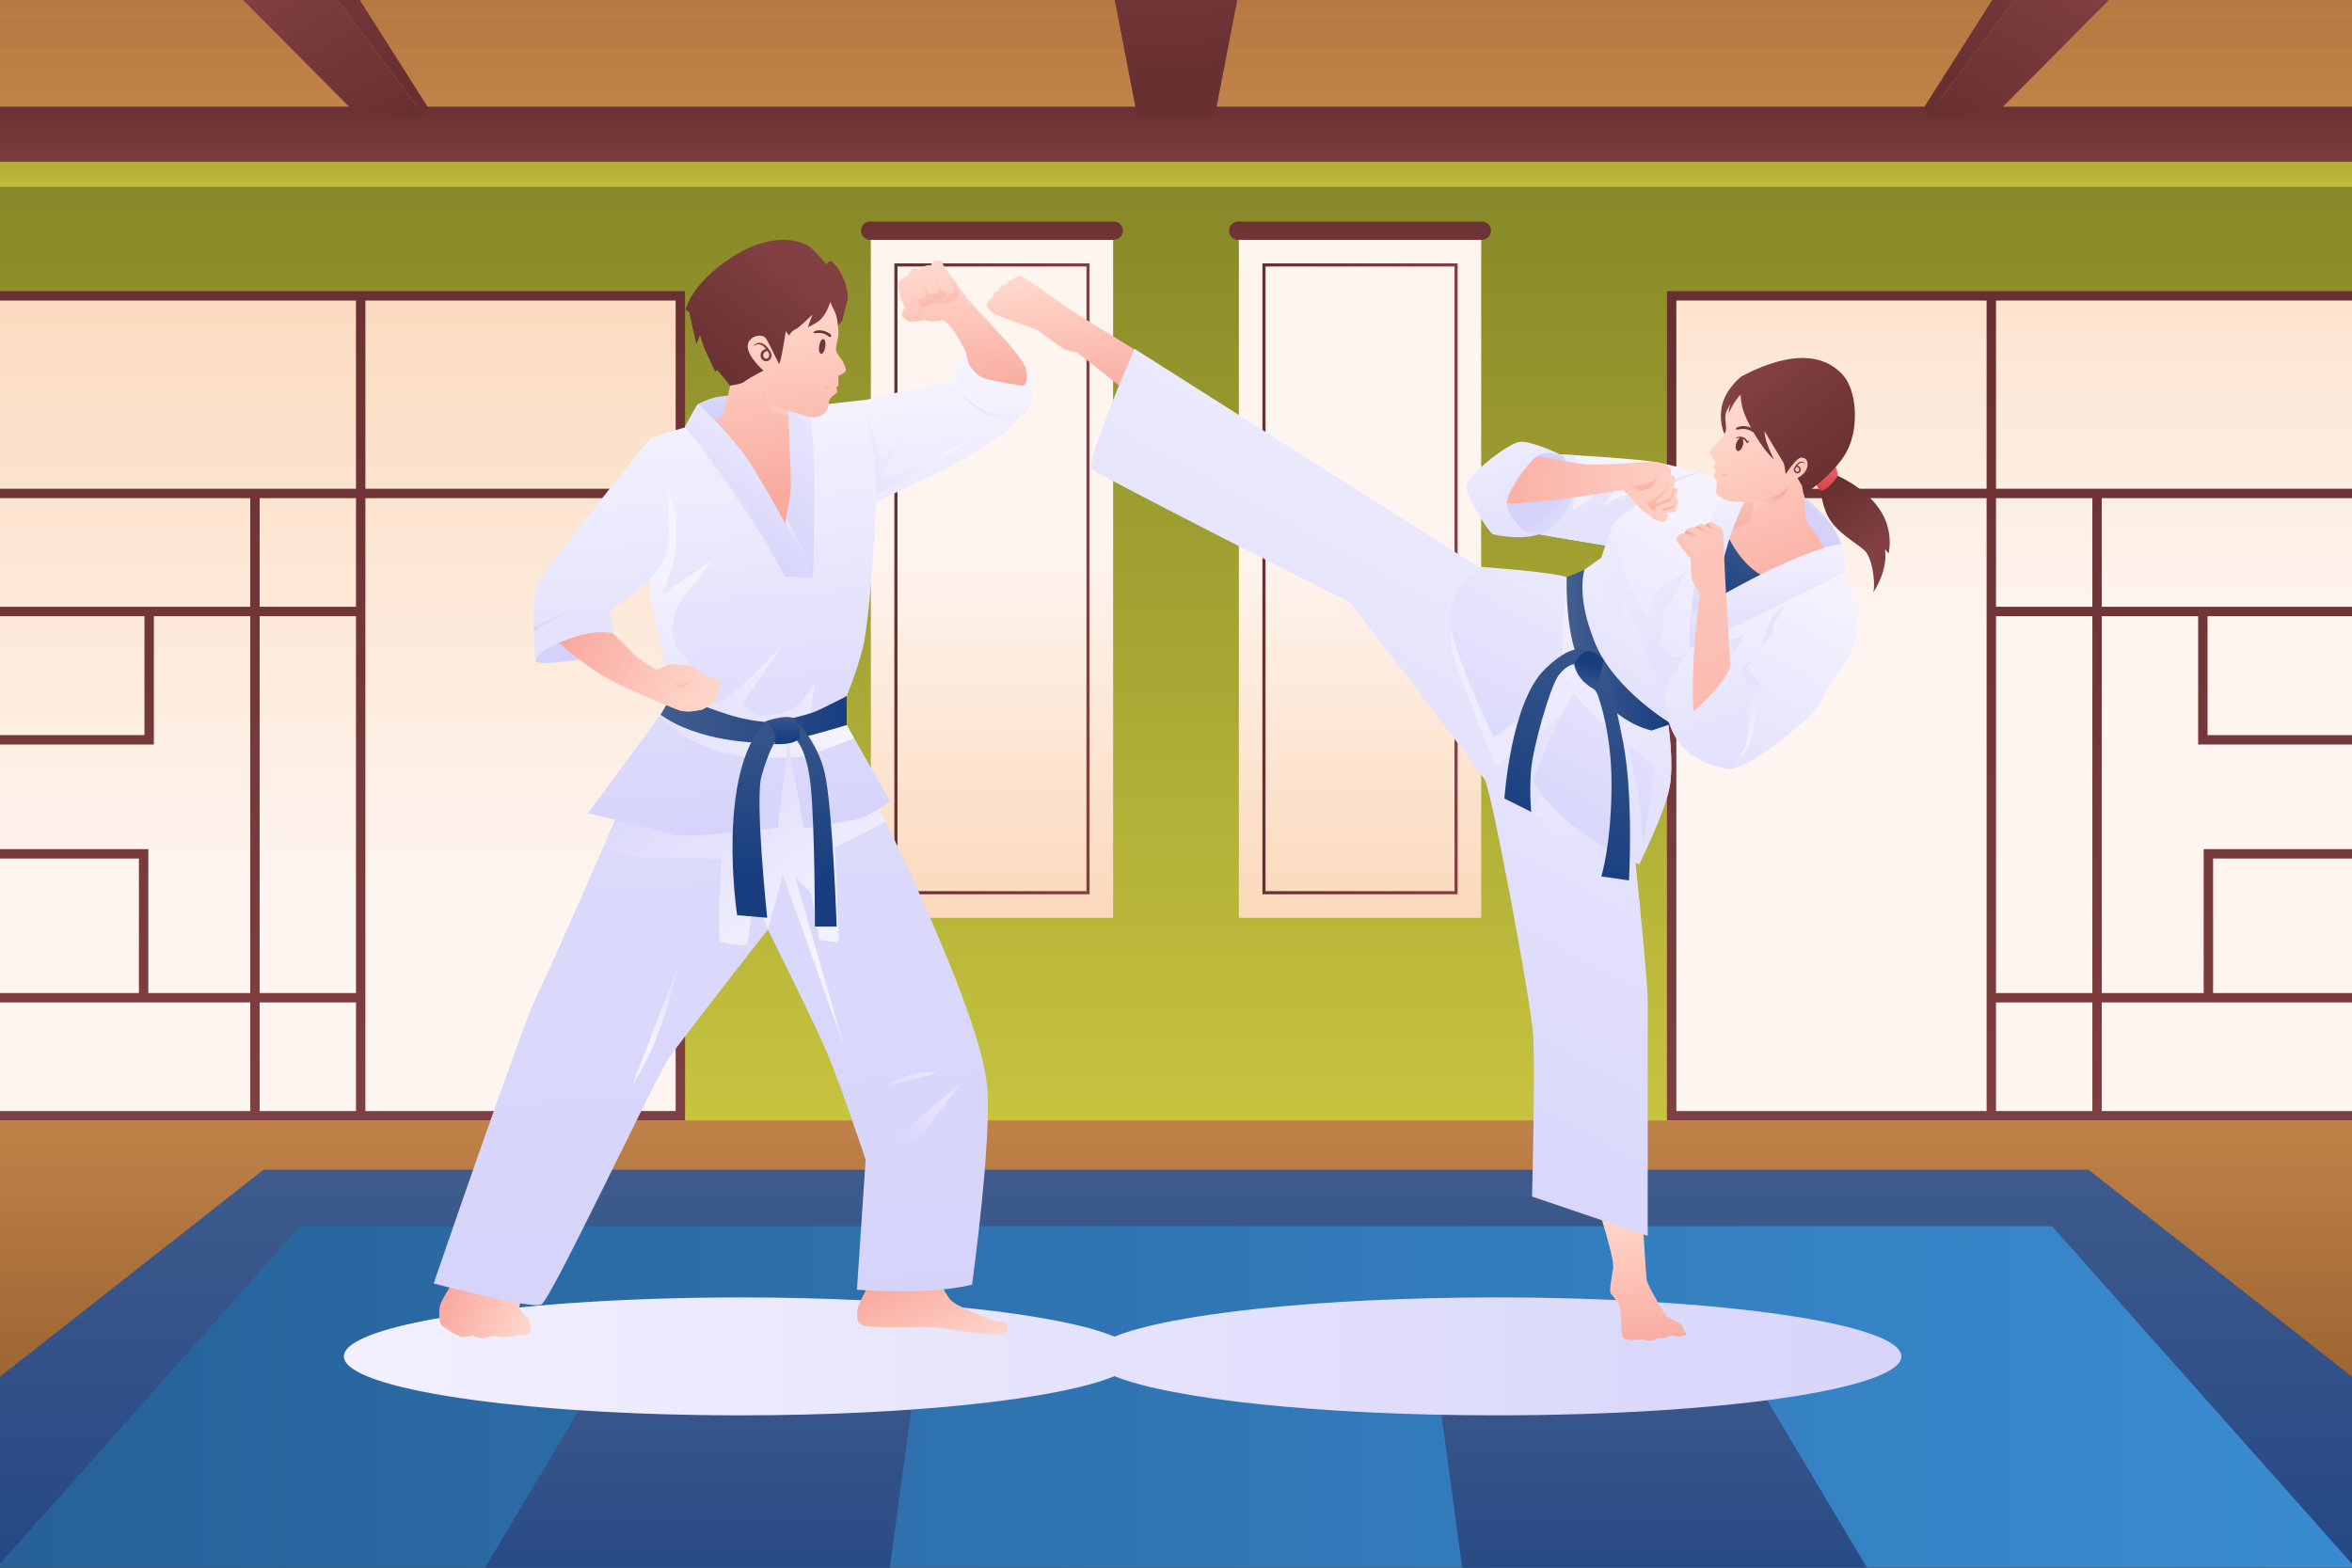 <?xml version="1.0" encoding="utf-8"?>
<!-- Generator: Adobe Illustrator 27.5.0, SVG Export Plug-In . SVG Version: 6.00 Build 0)  -->
<svg version="1.1" xmlns="http://www.w3.org/2000/svg" xmlns:xlink="http://www.w3.org/1999/xlink" x="0px" y="0px"
	 viewBox="0 0 750 500" style="enable-background:new 0 0 750 500;" xml:space="preserve">
<rect x="0" y="0" width="750" height="500" fill="#333333" stroke="none"/>
<g id="BACKGROUND">
	<linearGradient id="SVGID_1_" gradientUnits="userSpaceOnUse" x1="375" y1="481.13" x2="375" y2="-4.386">
		<stop  offset="0" style="stop-color:#E2DC49"/>
		<stop  offset="1" style="stop-color:#797C23"/>
	</linearGradient>
	<rect style="fill:url(#SVGID_1_);" width="750" height="500"/>
</g>
<g id="OBJECTS">
	<g>
		<defs>
			<rect id="SVGID_00000009581701141488319950000007368813479514223281_" width="750" height="500"/>
		</defs>
		<clipPath id="SVGID_00000000915621507468223900000011654901737248003483_">
			<use xlink:href="#SVGID_00000009581701141488319950000007368813479514223281_"  style="overflow:visible;"/>
		</clipPath>
		
			<linearGradient id="SVGID_00000117638730685273318480000004107598269905406084_" gradientUnits="userSpaceOnUse" x1="375" y1="64.93" x2="375" y2="28.34">
			<stop  offset="0" style="stop-color:#E2DC49"/>
			<stop  offset="1" style="stop-color:#797C23"/>
		</linearGradient>
		
			<rect y="51.59" style="opacity:0.75;clip-path:url(#SVGID_00000000915621507468223900000011654901737248003483_);fill:url(#SVGID_00000117638730685273318480000004107598269905406084_);" width="750" height="8.017"/>
		<g style="clip-path:url(#SVGID_00000000915621507468223900000011654901737248003483_);">
			
				<linearGradient id="SVGID_00000017474524400796660730000004322114792106421896_" gradientUnits="userSpaceOnUse" x1="750" y1="199.238" x2="750" y2="-159.201">
				<stop  offset="0" style="stop-color:#FEF5F0"/>
				<stop  offset="0.544" style="stop-color:#FBD4B2"/>
				<stop  offset="1" style="stop-color:#F8B67B"/>
			</linearGradient>
			<polygon style="fill:url(#SVGID_00000017474524400796660730000004322114792106421896_);" points="750,94.369 533.052,94.369 
				533.052,355.866 750,355.866 966.948,355.866 966.948,94.369 			"/>
			
				<linearGradient id="SVGID_00000160896597302923807930000002353974874941285788_" gradientUnits="userSpaceOnUse" x1="750" y1="100.191" x2="750" y2="392.314">
				<stop  offset="0" style="stop-color:#693032"/>
				<stop  offset="1" style="stop-color:#824042"/>
			</linearGradient>
			<path style="fill:url(#SVGID_00000160896597302923807930000002353974874941285788_);" d="M531.552,92.869v264.496h436.896V92.869
				H531.552z M965.448,155.88h-98.933V95.869h98.933V155.88z M863.516,316.72h-30.724V196.526h30.724V316.72z M829.792,316.72
				H705.706v-42.896h93.357v-39.368h-95.127v-37.93h125.856V316.72z M636.484,196.526h30.724V316.72h-30.724V196.526z
				 M670.208,196.526h30.728v40.93h95.127v33.368h-93.357v45.896h-32.498V196.526z M670.208,193.526V158.88H750h79.792v34.646
				H670.208z M667.208,193.526h-30.724V158.88h30.724V193.526z M636.484,319.72h30.724v34.646h-30.724V319.72z M670.208,319.72
				h159.584v34.646H670.208V319.72z M832.792,319.72h30.724v34.646h-30.724V319.72z M863.516,193.526h-30.724V158.88h30.724V193.526
				z M750,155.88H636.484V95.869h227.031v60.011H750z M633.484,95.869v60.011h-98.933V95.869H633.484z M534.552,158.88h98.933
				v195.485h-98.933V158.88z M866.516,354.366V158.88h98.933v195.485H866.516z"/>
		</g>
		<g style="clip-path:url(#SVGID_00000000915621507468223900000011654901737248003483_);">
			
				<linearGradient id="SVGID_00000034775609858380005300000008405193412551552392_" gradientUnits="userSpaceOnUse" x1="-2.740281e-06" y1="284.667" x2="-2.740281e-06" y2="-159.216">
				<stop  offset="0" style="stop-color:#FEF5F0"/>
				<stop  offset="0.544" style="stop-color:#FBD4B2"/>
				<stop  offset="1" style="stop-color:#F8B67B"/>
			</linearGradient>
			<polygon style="fill:url(#SVGID_00000034775609858380005300000008405193412551552392_);" points="0,94.369 216.948,94.369 
				216.948,355.866 0,355.866 -216.948,355.866 -216.948,94.369 			"/>
			
				<linearGradient id="SVGID_00000033333157283066950860000007163402312758605747_" gradientUnits="userSpaceOnUse" x1="-5.275923e-05" y1="81.178" x2="-5.275923e-05" y2="381.366">
				<stop  offset="0" style="stop-color:#693032"/>
				<stop  offset="1" style="stop-color:#824042"/>
			</linearGradient>
			<path style="fill:url(#SVGID_00000033333157283066950860000007163402312758605747_);" d="M-218.448,92.869v264.496h436.896
				V92.869H-218.448z M-215.448,95.869h98.933v60.011h-98.933V95.869z M-113.516,196.526h30.724V316.72h-30.724V196.526z
				 M-79.792,196.526H46.063v37.93h-95.127v39.368h93.357v42.896H-79.792V196.526z M113.516,316.72H82.792V196.526h30.724V316.72z
				 M79.792,316.72H47.294v-45.896h-93.357v-33.368h95.127v-40.93h30.729V316.72z M-79.792,193.526V158.88H0h79.792v34.646H-79.792z
				 M82.792,158.88h30.724v34.646H82.792V158.88z M113.516,354.366H82.792V319.72h30.724V354.366z M79.792,354.366H-79.792V319.72
				H79.792V354.366z M-82.792,354.366h-30.724V319.72h30.724V354.366z M-113.516,158.88h30.724v34.646h-30.724V158.88z
				 M-113.516,155.88V95.869h227.031v60.011H0H-113.516z M215.448,95.869v60.011h-98.933V95.869H215.448z M215.448,354.366h-98.933
				V158.88h98.933V354.366z M-215.448,354.366V158.88h98.933v195.485H-215.448z"/>
		</g>
		
			<linearGradient id="SVGID_00000096057372511898437750000013491398481261254792_" gradientUnits="userSpaceOnUse" x1="375" y1="311.596" x2="375" y2="482.075">
			<stop  offset="0" style="stop-color:#D49255"/>
			<stop  offset="0.143" style="stop-color:#C9894E"/>
			<stop  offset="1" style="stop-color:#8B5727"/>
		</linearGradient>
		
			<rect y="357.366" style="clip-path:url(#SVGID_00000000915621507468223900000011654901737248003483_);fill:url(#SVGID_00000096057372511898437750000013491398481261254792_);" width="750" height="142.634"/>
		<g style="clip-path:url(#SVGID_00000000915621507468223900000011654901737248003483_);">
			
				<linearGradient id="SVGID_00000041258792926021002900000013664239789766092958_" gradientUnits="userSpaceOnUse" x1="375" y1="353.172" x2="375" y2="559.441">
				<stop  offset="0" style="stop-color:#435E8E"/>
				<stop  offset="1" style="stop-color:#183E80"/>
			</linearGradient>
			<polygon style="fill:url(#SVGID_00000041258792926021002900000013664239789766092958_);" points="665.979,373.077 375,373.077 
				84.021,373.077 -129.53,540.832 375,540.832 879.53,540.832 			"/>
			
				<linearGradient id="SVGID_00000173840729554185587110000001979447952865397646_" gradientUnits="userSpaceOnUse" x1="-113.8" y1="465.96" x2="859.635" y2="465.96">
				<stop  offset="0" style="stop-color:#245A8F"/>
				<stop  offset="1" style="stop-color:#3C92D9"/>
			</linearGradient>
			<polygon style="fill:url(#SVGID_00000173840729554185587110000001979447952865397646_);" points="654.344,391.089 375,391.089 
				95.656,391.089 -37.357,540.832 375,540.832 787.357,540.832 			"/>
			
				<linearGradient id="SVGID_00000130613149024220280620000005842214873257494955_" gradientUnits="userSpaceOnUse" x1="211.952" y1="414.241" x2="211.952" y2="553.385">
				<stop  offset="0" style="stop-color:#435E8E"/>
				<stop  offset="1" style="stop-color:#183E80"/>
			</linearGradient>
			<polygon style="fill:url(#SVGID_00000130613149024220280620000005842214873257494955_);" points="130.343,540.832 
				278.194,540.832 293.56,427.669 197.786,427.669 			"/>
			
				<linearGradient id="SVGID_00000018950783913792332100000011222779319123730849_" gradientUnits="userSpaceOnUse" x1="211.952" y1="414.241" x2="211.952" y2="553.385" gradientTransform="matrix(-1 0 0 1 750 0)">
				<stop  offset="0" style="stop-color:#435E8E"/>
				<stop  offset="1" style="stop-color:#183E80"/>
			</linearGradient>
			<polygon style="fill:url(#SVGID_00000018950783913792332100000011222779319123730849_);" points="619.657,540.832 
				471.806,540.832 456.439,427.669 552.214,427.669 			"/>
		</g>
		<g style="clip-path:url(#SVGID_00000000915621507468223900000011654901737248003483_);">
			
				<linearGradient id="SVGID_00000167359649972349919370000014806893461566466968_" gradientUnits="userSpaceOnUse" x1="375" y1="78.677" x2="375" y2="-102.826">
				<stop  offset="0" style="stop-color:#D49255"/>
				<stop  offset="0.143" style="stop-color:#C9894E"/>
				<stop  offset="1" style="stop-color:#8B5727"/>
			</linearGradient>
			<rect style="fill:url(#SVGID_00000167359649972349919370000014806893461566466968_);" width="750" height="42.806"/>
			
				<linearGradient id="SVGID_00000147183811940417251090000006745105509855517568_" gradientUnits="userSpaceOnUse" x1="375" y1="10.58" x2="375" y2="-13.827">
				<stop  offset="0" style="stop-color:#D49255"/>
				<stop  offset="0.143" style="stop-color:#C9894E"/>
				<stop  offset="1" style="stop-color:#8B5727"/>
			</linearGradient>
			<rect style="opacity:0.25;fill:url(#SVGID_00000147183811940417251090000006745105509855517568_);" width="750" height="5.756"/>
			
				<linearGradient id="SVGID_00000168833925600668585380000005719110568077345171_" gradientUnits="userSpaceOnUse" x1="375" y1="19.423" x2="375" y2="7.22">
				<stop  offset="0" style="stop-color:#D49255"/>
				<stop  offset="0.143" style="stop-color:#C9894E"/>
				<stop  offset="1" style="stop-color:#8B5727"/>
			</linearGradient>
			
				<rect y="14.134" style="opacity:0.25;fill:url(#SVGID_00000168833925600668585380000005719110568077345171_);" width="750" height="2.878"/>
			
				<linearGradient id="SVGID_00000021839589316276672940000006706257885564350621_" gradientUnits="userSpaceOnUse" x1="375" y1="26.723" x2="375" y2="20.622">
				<stop  offset="0" style="stop-color:#D49255"/>
				<stop  offset="0.143" style="stop-color:#C9894E"/>
				<stop  offset="1" style="stop-color:#8B5727"/>
			</linearGradient>
			
				<rect y="24.078" style="opacity:0.25;fill:url(#SVGID_00000021839589316276672940000006706257885564350621_);" width="750" height="1.439"/>
			<g>
				
					<linearGradient id="SVGID_00000086657544180248383070000016954574292636109997_" gradientUnits="userSpaceOnUse" x1="375" y1="32.868" x2="375" y2="57.734">
					<stop  offset="0" style="stop-color:#693032"/>
					<stop  offset="1" style="stop-color:#824042"/>
				</linearGradient>
				<rect y="34.023" style="fill:url(#SVGID_00000086657544180248383070000016954574292636109997_);" width="750" height="17.567"/>
				
					<linearGradient id="SVGID_00000155109397893509731250000009777353127691691401_" gradientUnits="userSpaceOnUse" x1="375" y1="36.341" x2="375" y2="44.928">
					<stop  offset="0" style="stop-color:#693032"/>
					<stop  offset="1" style="stop-color:#824042"/>
				</linearGradient>
				
					<rect y="36.74" style="opacity:0.45;fill:url(#SVGID_00000155109397893509731250000009777353127691691401_);" width="750" height="6.066"/>
			</g>
			<g>
				
					<linearGradient id="SVGID_00000113331048233474955760000001085126561017640105_" gradientUnits="userSpaceOnUse" x1="118.547" y1="42.054" x2="87.312" y2="-10.823">
					<stop  offset="0" style="stop-color:#693032"/>
					<stop  offset="1" style="stop-color:#824042"/>
				</linearGradient>
				<polygon style="fill:url(#SVGID_00000113331048233474955760000001085126561017640105_);" points="68.978,-8.577 114.007,36.74 
					135.069,36.74 98.755,-11.99 				"/>
				
					<linearGradient id="SVGID_00000161611055992171181130000012580636308532379060_" gradientUnits="userSpaceOnUse" x1="118.649" y1="25.107" x2="113.683" y2="-38.375">
					<stop  offset="0" style="stop-color:#693032"/>
					<stop  offset="1" style="stop-color:#824042"/>
				</linearGradient>
				<polygon style="fill:url(#SVGID_00000161611055992171181130000012580636308532379060_);" points="135.069,36.74 136.338,34.023 
					105.419,-14.64 98.755,-11.99 				"/>
			</g>
			<g>
				
					<linearGradient id="SVGID_00000157304525521552755880000009219785060254893197_" gradientUnits="userSpaceOnUse" x1="118.547" y1="42.054" x2="87.312" y2="-10.823" gradientTransform="matrix(-1 0 0 1 750 0)">
					<stop  offset="0" style="stop-color:#693032"/>
					<stop  offset="1" style="stop-color:#824042"/>
				</linearGradient>
				<polygon style="fill:url(#SVGID_00000157304525521552755880000009219785060254893197_);" points="681.022,-8.577 635.993,36.74 
					614.931,36.74 651.245,-11.99 				"/>
				
					<linearGradient id="SVGID_00000156552242182935328480000005111914381167230627_" gradientUnits="userSpaceOnUse" x1="118.649" y1="25.107" x2="113.683" y2="-38.375" gradientTransform="matrix(-1 0 0 1 750 0)">
					<stop  offset="0" style="stop-color:#693032"/>
					<stop  offset="1" style="stop-color:#824042"/>
				</linearGradient>
				<polygon style="fill:url(#SVGID_00000156552242182935328480000005111914381167230627_);" points="614.931,36.74 613.662,34.023 
					644.581,-14.64 651.245,-11.99 				"/>
			</g>
			
				<linearGradient id="SVGID_00000163065184462328000190000012309281868329203634_" gradientUnits="userSpaceOnUse" x1="378.681" y1="21.825" x2="372.683" y2="-54.839">
				<stop  offset="0" style="stop-color:#693032"/>
				<stop  offset="1" style="stop-color:#824042"/>
			</linearGradient>
			<polygon style="fill:url(#SVGID_00000163065184462328000190000012309281868329203634_);" points="387.433,36.74 362.567,36.74 
				350.589,-25.228 399.41,-25.228 			"/>
		</g>
	</g>
	<g>
		<g>
			
				<linearGradient id="SVGID_00000080923543226065227220000006767092746438931093_" gradientUnits="userSpaceOnUse" x1="316.319" y1="172.608" x2="316.319" y2="431.559">
				<stop  offset="0" style="stop-color:#FEF5F0"/>
				<stop  offset="0.544" style="stop-color:#FBD4B2"/>
				<stop  offset="1" style="stop-color:#F8B67B"/>
			</linearGradient>
			
				<rect x="277.691" y="76.495" style="fill:url(#SVGID_00000080923543226065227220000006767092746438931093_);" width="77.256" height="216.221"/>
			
				<linearGradient id="SVGID_00000004530638078761605880000009927455788236792991_" gradientUnits="userSpaceOnUse" x1="285.191" y1="184.606" x2="347.447" y2="184.606">
				<stop  offset="0" style="stop-color:#693032"/>
				<stop  offset="1" style="stop-color:#824042"/>
			</linearGradient>
			<path style="fill:url(#SVGID_00000004530638078761605880000009927455788236792991_);" d="M347.447,285.217h-62.256V83.995h62.256
				V285.217z M286.191,284.217h60.256V84.995h-60.256V284.217z"/>
			
				<linearGradient id="SVGID_00000116952770489574727910000000727913786294096011_" gradientUnits="userSpaceOnUse" x1="316.319" y1="66.102" x2="316.319" y2="101.567">
				<stop  offset="0" style="stop-color:#693032"/>
				<stop  offset="1" style="stop-color:#824042"/>
			</linearGradient>
			<path style="fill:url(#SVGID_00000116952770489574727910000000727913786294096011_);" d="M355.15,70.636h-77.661
				c-1.618,0-2.929,1.312-2.929,2.929l0,0c0,1.618,1.312,2.929,2.929,2.929h77.661c1.618,0,2.929-1.312,2.929-2.929l0,0
				C358.079,71.948,356.768,70.636,355.15,70.636z"/>
		</g>
		<g>
			
				<linearGradient id="SVGID_00000099644881290043464790000012158215727619697794_" gradientUnits="userSpaceOnUse" x1="316.319" y1="172.608" x2="316.319" y2="431.559" gradientTransform="matrix(1 0 0 1 117.362 0)">
				<stop  offset="0" style="stop-color:#FEF5F0"/>
				<stop  offset="0.544" style="stop-color:#FBD4B2"/>
				<stop  offset="1" style="stop-color:#F8B67B"/>
			</linearGradient>
			
				<rect x="395.053" y="76.495" style="fill:url(#SVGID_00000099644881290043464790000012158215727619697794_);" width="77.256" height="216.221"/>
			
				<linearGradient id="SVGID_00000039845433802835017970000016565837683333971344_" gradientUnits="userSpaceOnUse" x1="285.191" y1="184.606" x2="347.447" y2="184.606" gradientTransform="matrix(1 0 0 1 117.362 0)">
				<stop  offset="0" style="stop-color:#693032"/>
				<stop  offset="1" style="stop-color:#824042"/>
			</linearGradient>
			<path style="fill:url(#SVGID_00000039845433802835017970000016565837683333971344_);" d="M464.809,285.217h-62.256V83.995h62.256
				V285.217z M403.553,284.217h60.256V84.995h-60.256V284.217z"/>
			
				<linearGradient id="SVGID_00000134222859171522135220000011795216003523387582_" gradientUnits="userSpaceOnUse" x1="433.681" y1="66.102" x2="433.681" y2="101.567">
				<stop  offset="0" style="stop-color:#693032"/>
				<stop  offset="1" style="stop-color:#824042"/>
			</linearGradient>
			<path style="fill:url(#SVGID_00000134222859171522135220000011795216003523387582_);" d="M472.511,70.636H394.85
				c-1.618,0-2.929,1.312-2.929,2.929l0,0c0,1.618,1.311,2.929,2.929,2.929h77.661c1.618,0,2.929-1.312,2.929-2.929l0,0
				C475.441,71.948,474.129,70.636,472.511,70.636z"/>
		</g>
	</g>
	
		<linearGradient id="SVGID_00000038393515997374926380000017588179105863463575_" gradientUnits="userSpaceOnUse" x1="63.631" y1="432.607" x2="649.828" y2="432.607">
		<stop  offset="0" style="stop-color:#F5F3FE"/>
		<stop  offset="1" style="stop-color:#D4D2FA"/>
	</linearGradient>
	<path style="fill:url(#SVGID_00000038393515997374926380000017588179105863463575_);" d="M477.131,413.805
		c-56.169,0-103.956,5.219-121.744,12.507c-17.42-7.288-64.218-12.507-119.224-12.507c-69.863,0-126.498,8.418-126.498,18.802
		S166.3,451.41,236.163,451.41c55.006,0,101.804-5.219,119.224-12.507c17.788,7.288,65.575,12.507,121.744,12.507
		c71.34,0,129.172-8.418,129.172-18.802S548.47,413.805,477.131,413.805z"/>
	<g>
		<g>
			
				<linearGradient id="SVGID_00000021108632653728731430000002055508935611452584_" gradientUnits="userSpaceOnUse" x1="522.684" y1="388.996" x2="525.421" y2="429.562">
				<stop  offset="0" style="stop-color:#FFD6CA"/>
				<stop  offset="1" style="stop-color:#F9AA9F"/>
			</linearGradient>
			<path style="fill:url(#SVGID_00000021108632653728731430000002055508935611452584_);" d="M509.827,386.019
				c0,0,5.008,15.251,4.553,18.438c-0.455,3.187-1.366,7.284-0.683,8.195c0.683,0.91,2.504,2.504,2.959,5.235
				c0.455,2.732,0,7.74,1.138,8.878c1.138,1.138,5.918,0.455,5.918,0.455s3.187,0.683,4.097,0c0.911-0.683,1.594-0.455,2.732-0.455
				c1.138,0,2.049-1.138,3.414-0.683c1.366,0.455,3.87-0.228,3.87-0.228l-1.821-3.642l-4.553-2.276c0,0-6.146-9.788-6.374-11.837
				c-0.228-2.049-1.138-16.617-1.138-16.617L509.827,386.019z"/>
			
				<linearGradient id="SVGID_00000182500994828676105720000002793360169318097849_" gradientUnits="userSpaceOnUse" x1="337.77" y1="90.667" x2="340.313" y2="128.348">
				<stop  offset="0" style="stop-color:#FFD6CA"/>
				<stop  offset="1" style="stop-color:#F9AA9F"/>
			</linearGradient>
			<path style="fill:url(#SVGID_00000182500994828676105720000002793360169318097849_);" d="M362.661,112.043
				c0,0-16.616-10.323-19.369-11.995c-2.753-1.671-16.812-11.995-17.992-12.093c-1.18-0.098-2.065,1.18-2.065,1.18
				s-0.983,0-1.475,0.492c-0.492,0.492-0.983,1.18-0.983,1.18s-1.081-0.098-1.475,0.295c-0.393,0.393-0.786,1.573-0.786,1.573
				l-1.573,0.688l-0.295,1.278c0,0-1.77,1.278-1.868,2.458c-0.098,1.18,0.786,1.966,2.261,2.95
				c1.475,0.983,13.273,4.818,13.961,5.309c0.688,0.492,7.57,5.801,9.045,6.292c1.475,0.492,3.343,0.688,3.343,0.688l16.321,12.88
				L362.661,112.043z"/>
			
				<linearGradient id="SVGID_00000104672841186785942070000003748756867648617108_" gradientUnits="userSpaceOnUse" x1="530.823" y1="92.703" x2="376.982" y2="374.846">
				<stop  offset="0" style="stop-color:#F5F3FE"/>
				<stop  offset="1" style="stop-color:#D4D2FA"/>
			</linearGradient>
			<path style="fill:url(#SVGID_00000104672841186785942070000003748756867648617108_);" d="M520.765,268.812
				c0,0,4.656,41.903,4.656,50.856c0,8.953,0,74.493,0,74.493l-36.889-12.535c0,0,1.074-40.828,0.358-51.572
				c-0.716-10.744-13.251-77.717-15.4-81.298c-2.149-3.581-42.977-56.586-42.977-56.586s-80.224-40.47-82.373-42.619
				c-2.149-2.149,13.609-38.321,13.609-38.321l109.529,69.497l24.416,15.383l24.354,25.786L520.765,268.812z"/>
			
				<linearGradient id="SVGID_00000092421923354791392510000006616859212129526942_" gradientUnits="userSpaceOnUse" x1="474.213" y1="168.556" x2="552.659" y2="380.276">
				<stop  offset="0" style="stop-color:#F5F3FE"/>
				<stop  offset="1" style="stop-color:#D4D2FA"/>
			</linearGradient>
			<path style="fill:url(#SVGID_00000092421923354791392510000006616859212129526942_);" d="M520.765,268.812l-0.716-46.917
				l-24.354-25.786l-18.868-11.887c-6.794,3.216-11.933,6.157-11.933,6.157s-2.865,11.819-1.791,17.549
				c1.074,5.73,13.967,36.531,13.967,36.531l13.609-10.386l9.67-8.237l-10.744,33.307c0,0,20.768,25.412,33.467,31.546
				C521.916,279.172,520.765,268.812,520.765,268.812z"/>
		</g>
		<g>
			
				<linearGradient id="SVGID_00000141424179844593193710000003579319334292456629_" gradientUnits="userSpaceOnUse" x1="512.545" y1="147.367" x2="451.719" y2="258.92">
				<stop  offset="0" style="stop-color:#F5F3FE"/>
				<stop  offset="1" style="stop-color:#D4D2FA"/>
			</linearGradient>
			<path style="fill:url(#SVGID_00000141424179844593193710000003579319334292456629_);" d="M542.605,150.84
				c0,0-10.807-2.879-15.779-3.656c-4.971-0.777-42.721-3.728-44.741-2.02c-2.02,1.709-6.214,13.36-6.214,16.467
				c0,3.107,2.33,5.437,2.486,6.214c0.155,0.777,36.041,6.525,36.041,6.525L542.605,150.84z"/>
			
				<linearGradient id="SVGID_00000109007466337023663990000007513269764399240373_" gradientUnits="userSpaceOnUse" x1="492.93" y1="112.82" x2="531.81" y2="217.754">
				<stop  offset="0" style="stop-color:#F5F3FE"/>
				<stop  offset="1" style="stop-color:#D4D2FA"/>
			</linearGradient>
			<path style="fill:url(#SVGID_00000109007466337023663990000007513269764399240373_);" d="M516.729,158.525
				c-0.932,0.155-5.593,2.796-5.593,2.796s10.409-12.739,7.146-11.807c-3.262,0.932-8.389,7.301-11.807,9.942
				c-3.418,2.641-4.971,3.262-4.971,3.262l2.952-13.205l-2.659-4.363c-9.737-0.558-18.753-0.798-19.712,0.013
				c-2.02,1.709-6.214,13.36-6.214,16.467c0,3.107,2.33,5.437,2.486,6.214c0.155,0.777,36.041,6.525,36.041,6.525l28.207-23.531
				c0,0-0.395-0.105-1.065-0.28c-3.905,0.98-10.66,2.901-13.005,3.459C525.273,154.796,517.661,158.369,516.729,158.525z"/>
		</g>
		<g>
			
				<linearGradient id="SVGID_00000057860663398844475180000013982930921131133339_" gradientUnits="userSpaceOnUse" x1="533.661" y1="158.881" x2="472.836" y2="270.434">
				<stop  offset="0" style="stop-color:#F5F3FE"/>
				<stop  offset="1" style="stop-color:#D4D2FA"/>
			</linearGradient>
			<path style="fill:url(#SVGID_00000057860663398844475180000013982930921131133339_);" d="M531.918,230.6
				c0,0,1.977,12.743,0.439,20.652c-1.538,7.909-9.667,24.387-9.667,24.387s-23.728-9.008-33.835-26.584
				c0,0,7.47-21.531,16.698-32.956c0,0-1.318-0.22-4.834,1.758c-3.515,1.977-24.387,17.357-24.387,17.357
				s-14.501-29.88-14.061-38.668c0.439-8.788,9.008-15.819,9.008-15.819s23.892,1.653,28.314,3.353c0,0,7.656,27.624,9.554,30.041
				C511.046,216.539,522.031,229.282,531.918,230.6z"/>
			
				<linearGradient id="SVGID_00000129913604297069105470000016075336848274134163_" gradientUnits="userSpaceOnUse" x1="491.084" y1="173.758" x2="554.626" y2="345.252">
				<stop  offset="0" style="stop-color:#F5F3FE"/>
				<stop  offset="1" style="stop-color:#D4D2FA"/>
			</linearGradient>
			<path style="fill:url(#SVGID_00000129913604297069105470000016075336848274134163_);" d="M531.918,230.6
				c-9.887-1.318-20.872-14.061-22.77-16.478c-1.898-2.417-9.554-30.041-9.554-30.041s-1.666,15.65-1.338,26.026
				c-1.915,1.445-5.315,5.5-5.315,5.5l-2.628,9.433c3.31-2.376,6.465-4.607,8.524-5.985c0.253-0.639,0.497-1.199,0.735-1.725
				c0.151,0.306,0.309,0.614,0.487,0.928c0.257-0.162,0.486-0.302,0.661-0.4c3.515-1.977,4.833-1.758,4.833-1.758
				c-1.231,1.524-2.43,3.232-3.585,5.041c3.397,4.557,8.754,9.58,13.642,13.698l1.706,7.984l0.357,30.582
				c3.043,1.483,5.017,2.235,5.017,2.235s0.562-1.141,1.415-2.957c0.001-0.002,0.002-0.004,0.003-0.006l0,0
				c2.4-5.108,7.115-15.592,8.249-21.424C533.895,243.343,531.918,230.6,531.918,230.6z M523.903,269.172
				c-0.269-4.317-0.623-8.962-1.054-12.291c-0.556-4.289-2.208-12.416-3.636-19.094c3.92,3.114,7.01,5.272,7.652,5.557
				C528.266,243.966,525.584,259.927,523.903,269.172z"/>
			<g>
				
					<linearGradient id="SVGID_00000159463092603939027170000008772198847745842331_" gradientUnits="userSpaceOnUse" x1="499.558" y1="207.36" x2="533.052" y2="207.36">
					<stop  offset="0" style="stop-color:#435E8E"/>
					<stop  offset="1" style="stop-color:#183E80"/>
				</linearGradient>
				<path style="fill:url(#SVGID_00000159463092603939027170000008772198847745842331_);" d="M505.245,181.717l-5.652,2.363
					c0,0-0.564,13.676,2.82,24.109c3.384,10.433,11.984,21.712,24.25,24.814l6.389-2.154c0,0-15.413-13.777-17.95-17.02
					C512.564,210.586,505.245,181.717,505.245,181.717z"/>
				
					<linearGradient id="SVGID_00000106125791767866858510000011017489908160816273_" gradientUnits="userSpaceOnUse" x1="532.095" y1="188.355" x2="502.839" y2="285.509">
					<stop  offset="0" style="stop-color:#435E8E"/>
					<stop  offset="1" style="stop-color:#183E80"/>
				</linearGradient>
				<path style="fill:url(#SVGID_00000106125791767866858510000011017489908160816273_);" d="M508.692,219.588
					c0,0,5.284,11.843,5.193,30.975c-0.091,19.132-3.28,28.971-3.28,28.971l8.837,1.275c0,0,1.549-26.693-1.913-44.367
					c-3.462-17.674-6.104-25.964-6.104-25.964l-2.278,3.644L508.692,219.588z"/>
				
					<linearGradient id="SVGID_00000040543709216003143150000003079819628345877389_" gradientUnits="userSpaceOnUse" x1="506.157" y1="184.221" x2="482.157" y2="263.919">
					<stop  offset="0" style="stop-color:#435E8E"/>
					<stop  offset="1" style="stop-color:#183E80"/>
				</linearGradient>
				<path style="fill:url(#SVGID_00000040543709216003143150000003079819628345877389_);" d="M501.951,211.844
					c0,0-2.095,0-4.828,3.371c-2.733,3.371-8.382,23.322-8.928,30.702c-0.547,7.379,0.091,13.028,0.091,13.028l-8.564-4.282
					c0,0,2.004-30.52,12.846-41.178c10.841-10.659,14.576-5.011,14.576-5.011L501.951,211.844z"/>
				
					<linearGradient id="SVGID_00000143613935243001824160000003623009231579163059_" gradientUnits="userSpaceOnUse" x1="503.601" y1="221.342" x2="506.789" y2="211.503">
					<stop  offset="0" style="stop-color:#435E8E"/>
					<stop  offset="1" style="stop-color:#183E80"/>
				</linearGradient>
				<path style="fill:url(#SVGID_00000143613935243001824160000003623009231579163059_);" d="M501.951,211.844
					c0,0,1.64-3.735,4.191-4.1s5.284,2.733,5.284,2.733s-2.369,9.657-2.824,9.475C508.145,219.77,503.044,217.31,501.951,211.844z"
					/>
			</g>
			
				<linearGradient id="SVGID_00000090272680860220996760000010600153695585387686_" gradientUnits="userSpaceOnUse" x1="553.523" y1="169.711" x2="492.697" y2="281.264">
				<stop  offset="0" style="stop-color:#F5F3FE"/>
				<stop  offset="1" style="stop-color:#D4D2FA"/>
			</linearGradient>
			<path style="fill:url(#SVGID_00000090272680860220996760000010600153695585387686_);" d="M588.229,182.594
				c0,0-7.239,10.553-11.675,16.694c-4.436,6.141-33.948,28.319-43.502,31.56c0,0-17.742-10.406-24.224-25.419
				c-6.483-15.012-3.582-23.713-3.582-23.713l5.459-3.924c0,0,2.218-6.994,3.583-10.236c1.365-3.241,20.983-16.206,28.319-16.718
				l15.524,6.312L588.229,182.594z"/>
			
				<linearGradient id="SVGID_00000002382082810795076080000010408999986936969901_" gradientUnits="userSpaceOnUse" x1="511.985" y1="120.098" x2="578.307" y2="299.096">
				<stop  offset="0" style="stop-color:#F5F3FE"/>
				<stop  offset="1" style="stop-color:#D4D2FA"/>
			</linearGradient>
			<path style="fill:url(#SVGID_00000002382082810795076080000010408999986936969901_);" d="M507.943,203.242
				c0.278,0.717,0.562,1.439,0.885,2.188c6.483,15.012,24.224,25.419,24.224,25.419c9.396-3.188,38.08-24.681,43.244-31.232
				c-0.967,0.186-1.851,0.386-2.453,0.587c-2.243,0.748-8.524,5.384-8.524,5.384l0.15-6.43l3.739-5.982c0,0-3.589,2.542-4.337,3.888
				c-0.748,1.346-4.187,11.665-4.187,11.665s-4.038,3.739-5.832,4.337c-1.794,0.598-1.944-4.785-1.944-4.785l3.589-6.73
				c0,0-0.897,1.645-3.439,2.094c-2.542,0.449-19.142,6.281-19.142,6.281l-4.486-4.187l1.196-10.468l7.328-13.309l-10.169,6.879
				c0,0-2.393,9.122-2.692,8.674c-0.299-0.449-4.337-8.674-5.084-9.72c-0.748-1.047-3.739-10.468-3.739-10.468l-1.941-9.842
				c-0.012,0.024-0.032,0.053-0.042,0.077c-1.365,3.241-3.582,10.236-3.582,10.236l0.331,7.754c0,0,4.935,13.01,5.832,13.16
				c0.897,0.149-0.449-10.468-0.449-10.468s4.187,10.02,5.533,12.412s7.178,20.488,7.178,20.488l-11.066-7.776L507.943,203.242z"/>
			
				<linearGradient id="SVGID_00000112616088043674935440000000001410670316167561_" gradientUnits="userSpaceOnUse" x1="558.577" y1="181.211" x2="568.829" y2="208.88">
				<stop  offset="0" style="stop-color:#F5F3FE"/>
				<stop  offset="1" style="stop-color:#D4D2FA"/>
			</linearGradient>
			<path style="fill:url(#SVGID_00000112616088043674935440000000001410670316167561_);" d="M538.927,206.819
				c0,0,41.742-20.507,49.302-24.224c0,0-11.95-0.418-17.544,1.59c-5.595,2.008-26.252,14.632-26.252,14.632L538.927,206.819z"/>
			
				<linearGradient id="SVGID_00000135652625434979223700000014819463882135894967_" gradientUnits="userSpaceOnUse" x1="589.555" y1="155.579" x2="581.592" y2="165.489">
				<stop  offset="0" style="stop-color:#F5F3FE"/>
				<stop  offset="1" style="stop-color:#D4D2FA"/>
			</linearGradient>
			<path style="fill:url(#SVGID_00000135652625434979223700000014819463882135894967_);" d="M575.161,158.445
				c0,0,8.925,6.498,12.044,15.108l-5.267,5.56l-9.996-13.299L575.161,158.445z"/>
			
				<linearGradient id="SVGID_00000052097749067784345810000009736252717900555398_" gradientUnits="userSpaceOnUse" x1="546.137" y1="138.301" x2="567.32" y2="195.119">
				<stop  offset="0" style="stop-color:#FFD6CA"/>
				<stop  offset="1" style="stop-color:#F9AA9F"/>
			</linearGradient>
			<path style="fill:url(#SVGID_00000052097749067784345810000009736252717900555398_);" d="M575.807,165.62
				c0,0,6.467,9.042,6.467,10.806c0,1.764-14.551,10.472-19.952,12.677c-5.401,2.205-15.433,7.827-16.204,8.047
				c-0.772,0.221,0.551-21.275,1.213-23.48c0.661-2.205,7.606-17.197,7.606-17.197l7.165,1.874L575.807,165.62z"/>
			
				<linearGradient id="SVGID_00000035514111769312871390000015608490062427342742_" gradientUnits="userSpaceOnUse" x1="560.019" y1="163.996" x2="549.881" y2="197.658">
				<stop  offset="0" style="stop-color:#435E8E"/>
				<stop  offset="1" style="stop-color:#183E80"/>
			</linearGradient>
			<path style="fill:url(#SVGID_00000035514111769312871390000015608490062427342742_);" d="M551.393,171.784
				c0,0,4.024,8.793,11.326,12.22l-17.436,9.389l4.024-22.801L551.393,171.784z"/>
			
				<linearGradient id="SVGID_00000108306308131365133570000007706532814420779913_" gradientUnits="userSpaceOnUse" x1="550.158" y1="150.769" x2="557.55" y2="170.595">
				<stop  offset="0" style="stop-color:#FFD6CA"/>
				<stop  offset="1" style="stop-color:#F9AA9F"/>
			</linearGradient>
			<path style="fill:url(#SVGID_00000108306308131365133570000007706532814420779913_);" d="M562.834,163.774
				c0.112-0.446,0.435-2.588,0.634-4.702l-1.366-0.725l-7.165-1.874c0,0-5.193,11.21-7.024,15.666
				c1.416-1.129,3.169-2.625,4.449-3.174c2.464-1.056,5.296-2.406,5.296-2.406S562.658,164.478,562.834,163.774z"/>
			
				<linearGradient id="SVGID_00000005246053942095054440000015968564482680420274_" gradientUnits="userSpaceOnUse" x1="547.269" y1="153.618" x2="551.153" y2="208.535">
				<stop  offset="0" style="stop-color:#F5F3FE"/>
				<stop  offset="1" style="stop-color:#D4D2FA"/>
			</linearGradient>
			<path style="fill:url(#SVGID_00000005246053942095054440000015968564482680420274_);" d="M539.297,195.508
				c0,0,1.984-28.22,12.126-40.456l6.945,0.882c0,0-10.913,18.85-10.472,37.369L539.297,195.508z"/>
			
				<linearGradient id="SVGID_00000011719267825193530410000016593894736677046406_" gradientUnits="userSpaceOnUse" x1="562.205" y1="174.019" x2="565.133" y2="215.418">
				<stop  offset="0" style="stop-color:#F5F3FE"/>
				<stop  offset="1" style="stop-color:#D4D2FA"/>
			</linearGradient>
			<path style="fill:url(#SVGID_00000011719267825193530410000016593894736677046406_);" d="M539.297,195.508
				c0,0,33.408-20.419,47.908-21.955c0,0,1.194,2.9,1.024,9.042c0,0-34.972,14.501-49.302,24.224
				C538.927,206.819,538.194,199.807,539.297,195.508z"/>
		</g>
		<g>
			
				<linearGradient id="SVGID_00000174574581127640861320000015406219685637236362_" gradientUnits="userSpaceOnUse" x1="575.533" y1="158.054" x2="550.129" y2="126.375">
				<stop  offset="0" style="stop-color:#693032"/>
				<stop  offset="1" style="stop-color:#824042"/>
			</linearGradient>
			<path style="fill:url(#SVGID_00000174574581127640861320000015406219685637236362_);" d="M555.294,120.07
				c0,0-5.245,4.011-6.274,9.771c-1.029,5.76,1.337,9.565,1.337,9.565s2.469-8.125,2.674-8.948c0.206-0.823,2.777-6.48,2.777-6.48
				L555.294,120.07z"/>
			
				<linearGradient id="SVGID_00000136405027855511122430000013261948152659039124_" gradientUnits="userSpaceOnUse" x1="557.007" y1="134.248" x2="578.191" y2="191.066">
				<stop  offset="0" style="stop-color:#FFD6CA"/>
				<stop  offset="1" style="stop-color:#F9AA9F"/>
			</linearGradient>
			<path style="fill:url(#SVGID_00000136405027855511122430000013261948152659039124_);" d="M575.807,165.62
				c0,0-4.38,3.13-8.24,2.92c-3.86-0.21-9.91-1.98-9.91-1.98l1.3-4.42l1-3.41l10.41-7.32l1.16-0.81l3.44,1.25L575.807,165.62z"/>
			
				<linearGradient id="SVGID_00000067236409850954629780000014234154265138457009_" gradientUnits="userSpaceOnUse" x1="557.172" y1="162.524" x2="567.838" y2="156.066">
				<stop  offset="0" style="stop-color:#FFD6CA"/>
				<stop  offset="1" style="stop-color:#F9AA9F"/>
			</linearGradient>
			<path style="fill:url(#SVGID_00000067236409850954629780000014234154265138457009_);" d="M570.907,153.62
				c0,0-0.84,4.59-5.11,6.78c-2.29,1.17-4.9,1.6-6.84,1.74l1-3.41l10.41-7.32L570.907,153.62z"/>
			
				<linearGradient id="SVGID_00000134960552926689134950000018285315110405921965_" gradientUnits="userSpaceOnUse" x1="557.781" y1="133.96" x2="578.964" y2="190.777">
				<stop  offset="0" style="stop-color:#FFD6CA"/>
				<stop  offset="1" style="stop-color:#F9AA9F"/>
			</linearGradient>
			<path style="fill:url(#SVGID_00000134960552926689134950000018285315110405921965_);" d="M555.677,123.068
				c0,0-4.693,6.466-5.319,8.656c-0.626,2.19,0.521,4.484-0.209,6.153c-0.73,1.669-5.11,5.84-5.006,6.57
				c0.104,0.73,1.564,1.877,1.564,2.19c0,0.313,0.521,0.209,0.209,1.147c-0.313,0.939-0.73,1.252-0.417,1.669
				c0.313,0.417,0.834,1.147,0.834,1.147s-0.834,0.626-0.73,1.251c0.104,0.626,0.73,1.147,0.834,1.564
				c0.104,0.417-0.209,2.712-0.209,3.546c0,0.834,0.834,1.251,2.503,2.19c1.669,0.939,8.343,1.877,16.373-1.043
				c8.03-2.92,13.14-17.833,11.055-23.673C575.074,128.595,555.677,123.068,555.677,123.068z"/>
			
				<linearGradient id="SVGID_00000044162715388580171260000011236532847649708178_" gradientUnits="userSpaceOnUse" x1="567.191" y1="130.451" x2="588.375" y2="187.269">
				<stop  offset="0" style="stop-color:#FFD6CA"/>
				<stop  offset="1" style="stop-color:#F9AA9F"/>
			</linearGradient>
			<path style="fill:url(#SVGID_00000044162715388580171260000011236532847649708178_);" d="M570.277,149.453
				c0,0,1.982-4.172,5.319-4.172c3.337,0,3.65,4.067,1.356,6.153c-2.294,2.086-5.84,2.607-5.84,2.607L570.277,149.453z"/>
			
				<linearGradient id="SVGID_00000052063926991054361370000002307444126006316171_" gradientUnits="userSpaceOnUse" x1="548.673" y1="150.284" x2="550.127" y2="152.114">
				<stop  offset="0" style="stop-color:#FFD6CA"/>
				<stop  offset="1" style="stop-color:#F9AA9F"/>
			</linearGradient>
			<path style="fill:url(#SVGID_00000052063926991054361370000002307444126006316171_);" d="M550.789,151.38
				c-0.164-0.187-0.467-0.091-0.69-0.093c-0.235-0.002-0.469-0.024-0.7-0.069c-0.237-0.046-0.458-0.125-0.688-0.196
				c-0.231-0.071-0.472-0.102-0.703-0.18c-0.056-0.019-0.098,0.059-0.057,0.098c0.173,0.166,0.378,0.366,0.597,0.468
				c0.237,0.111,0.504,0.178,0.759,0.23c0.253,0.051,0.511,0.081,0.769,0.088c0.234,0.006,0.612,0.054,0.734-0.19
				C550.837,151.482,550.829,151.426,550.789,151.38z"/>
			
				<linearGradient id="SVGID_00000015319107060322378550000002815338567706473915_" gradientUnits="userSpaceOnUse" x1="553.767" y1="138.617" x2="558.599" y2="147.185">
				<stop  offset="0" style="stop-color:#693032"/>
				<stop  offset="1" style="stop-color:#824042"/>
			</linearGradient>
			<path style="fill:url(#SVGID_00000015319107060322378550000002815338567706473915_);" d="M557.61,140.559
				c-0.147,0.052-0.256,0.145-0.359,0.25c-0.026-0.081-0.057-0.161-0.11-0.246c-0.104-0.167-0.226-0.325-0.361-0.468
				c-0.267-0.283-0.604-0.531-0.97-0.67c-0.39-0.148-0.835-0.186-1.248-0.137c-0.213,0.025-0.422,0.07-0.624,0.143
				c-0.206,0.074-0.345,0.182-0.499,0.337c-0.026,0.026,0.001,0.065,0.034,0.059c0.183-0.036,0.364-0.06,0.546-0.102
				c0.19-0.044,0.383-0.064,0.578-0.063c0.14,0.001,0.275,0.026,0.409,0.051c-0.525,0.101-1.097,0.794-1.38,1.747
				c-0.337,1.138-0.133,2.202,0.457,2.377c0.59,0.175,1.342-0.605,1.679-1.743c0.282-0.949,0.182-1.84-0.201-2.213
				c0.026,0.011,0.053,0.016,0.079,0.028c0.294,0.137,0.558,0.308,0.784,0.542c0.115,0.119,0.217,0.248,0.305,0.389
				c0.087,0.139,0.202,0.267,0.28,0.409c0.053,0.098,0.2,0.116,0.276,0.036c0.179-0.188,0.378-0.343,0.454-0.595
				C557.762,140.616,557.686,140.533,557.61,140.559z"/>
			
				<linearGradient id="SVGID_00000042704987421729334460000013170376322754734782_" gradientUnits="userSpaceOnUse" x1="555.634" y1="138.529" x2="557.749" y2="135.759">
				<stop  offset="0" style="stop-color:#693032"/>
				<stop  offset="1" style="stop-color:#824042"/>
			</linearGradient>
			<path style="fill:url(#SVGID_00000042704987421729334460000013170376322754734782_);" d="M559.695,137.29
				c-0.769-0.777-1.894-1.202-2.963-1.353c-0.567-0.08-1.109-0.082-1.673,0.023c-0.255,0.048-0.507,0.113-0.752,0.196
				c-0.282,0.096-0.498,0.248-0.731,0.43c-0.169,0.132-0.033,0.467,0.182,0.44c0.945-0.116,1.87-0.281,2.827-0.159
				c0.971,0.124,1.797,0.549,2.612,1.067C559.596,138.186,560.02,137.617,559.695,137.29z"/>
			
				<linearGradient id="SVGID_00000168106513123461458910000012835176219604064420_" gradientUnits="userSpaceOnUse" x1="584.158" y1="156.408" x2="597.657" y2="174.697">
				<stop  offset="0" style="stop-color:#693032"/>
				<stop  offset="1" style="stop-color:#824042"/>
			</linearGradient>
			<path style="fill:url(#SVGID_00000168106513123461458910000012835176219604064420_);" d="M580.628,155.275
				c0,0-0.174,4.79,2.351,9.58c2.526,4.79,8.796,8.273,11.409,10.538c2.613,2.264,3.745,10.277,2.961,13.499
				c0,0,4.703-6.445,3.745-13.76l1.132,1.393c0,0,1.916-7.316-3.048-14.37c-4.964-7.054-13.499-10.538-13.499-10.538
				L580.628,155.275z"/>
			
				<linearGradient id="SVGID_00000054984938111520274120000003632831897590683531_" gradientUnits="userSpaceOnUse" x1="582.789" y1="146.424" x2="581.542" y2="162.013">
				<stop  offset="0" style="stop-color:#E56D6F"/>
				<stop  offset="1" style="stop-color:#D7292D"/>
			</linearGradient>
			<path style="fill:url(#SVGID_00000054984938111520274120000003632831897590683531_);" d="M585.121,148.354
				c0,0,1.131,2.366,0.823,3.394c-0.309,1.029-4.217,5.451-5.451,4.628c-1.234-0.823-1.851-3.188-1.851-3.188L585.121,148.354z"/>
			
				<linearGradient id="SVGID_00000170254569976460081850000000174233604424923783_" gradientUnits="userSpaceOnUse" x1="588.311" y1="147.806" x2="562.907" y2="116.128">
				<stop  offset="0" style="stop-color:#693032"/>
				<stop  offset="1" style="stop-color:#824042"/>
			</linearGradient>
			<path style="fill:url(#SVGID_00000170254569976460081850000000174233604424923783_);" d="M555.294,120.07
				c0,0-0.823,4.628,0.206,9.462c1.029,4.834,6.788,14.296,10.182,16.971c0,0-3.086-5.76-2.983-8.948c0,0,5.245,8.845,5.862,9.771
				c0.617,0.926,0.823,3.908,0.823,3.908s3.516-5.336,4.97-5.285c2.671,0.093,2.28,2.845,1.407,4.257
				c-0.873,1.412-2.571,2.263-2.571,2.263s0.72,1.337,1.131,1.954c0.411,0.617,0.411,1.234,0.411,1.234l0.411,2.16
				c0,0,10.697-7.097,14.194-14.708c3.497-7.611,2.571-18.616-1.543-23.347C583.681,115.03,574.63,109.887,555.294,120.07z"/>
			
				<linearGradient id="SVGID_00000183212272619606820870000013649437199773574037_" gradientUnits="userSpaceOnUse" x1="577.897" y1="156.158" x2="552.493" y2="124.479">
				<stop  offset="0" style="stop-color:#693032"/>
				<stop  offset="1" style="stop-color:#824042"/>
			</linearGradient>
			<path style="fill:url(#SVGID_00000183212272619606820870000013649437199773574037_);" d="M556.528,120.687
				c0,0-5.245,6.171-5.245,11.108c0,0,2.057-5.245,5.76-7.714L556.528,120.687z"/>
			
				<linearGradient id="SVGID_00000031894516871919711900000006978193562601812648_" gradientUnits="userSpaceOnUse" x1="575.967" y1="149.116" x2="571.982" y2="149.116">
				<stop  offset="0" style="stop-color:#693032"/>
				<stop  offset="1" style="stop-color:#824042"/>
			</linearGradient>
			<path style="fill:url(#SVGID_00000031894516871919711900000006978193562601812648_);" d="M573.73,147.879
				c0.296-0.224,0.628-0.388,0.981-0.364c0.359,0.024,0.722,0.197,1.015,0.467c-0.195-0.353-0.549-0.632-0.977-0.729
				c-0.447-0.108-0.893,0.09-1.242,0.305c-0.358,0.232-0.648,0.561-0.887,0.882c-0.24,0.316-0.507,0.666-0.612,1.125
				c-0.109,0.483,0.098,1.03,0.549,1.294c0.447,0.283,1.097,0.143,1.401-0.273c0.31-0.389,0.384-0.952,0.138-1.402
				c-0.228-0.398-0.592-0.588-0.941-0.717C573.327,148.247,573.51,148.043,573.73,147.879z M573.643,149.424
				c0.134,0.256,0.084,0.606-0.095,0.839c-0.171,0.234-0.492,0.296-0.733,0.155c-0.242-0.139-0.392-0.462-0.335-0.755
				c0.047-0.267,0.204-0.529,0.381-0.789C573.2,148.989,573.52,149.175,573.643,149.424z"/>
		</g>
		
			<linearGradient id="SVGID_00000015344997849979349880000012170169741677132208_" gradientUnits="userSpaceOnUse" x1="533.987" y1="185.691" x2="543.678" y2="223.726">
			<stop  offset="0" style="stop-color:#F5F3FE"/>
			<stop  offset="1" style="stop-color:#D4D2FA"/>
		</linearGradient>
		<path style="fill:url(#SVGID_00000015344997849979349880000012170169741677132208_);" d="M552.927,207.99
			c-0.17,1.32-0.52,2.82-1.13,4.46c-0.16,0.43-0.33,0.87-0.53,1.32c-1.59,3.63-6.82,9.45-11.22,13.04c-2,1.64-3.84,2.81-5.07,3.11
			c-1.32,0.32-2.34-0.01-3.12-0.58c-0.51-1.84-0.8-3.53-1.09-4.85c-0.81-3.8,3.67-11.54,7.74-16.69c0.58-0.73,1.19-1.41,1.83-2.02
			c3.61-3.43,7.98-4.58,11-0.52c0.21,0.28,0.42,0.58,0.61,0.91C551.947,206.17,552.337,206.86,552.927,207.99z"/>
		<g>
			
				<linearGradient id="SVGID_00000166650099215107348890000002567879073855715225_" gradientUnits="userSpaceOnUse" x1="585.884" y1="187.356" x2="525.058" y2="298.909">
				<stop  offset="0" style="stop-color:#F5F3FE"/>
				<stop  offset="1" style="stop-color:#D4D2FA"/>
			</linearGradient>
			<path style="fill:url(#SVGID_00000166650099215107348890000002567879073855715225_);" d="M588.229,182.594
				c0,0,4.542,9.876,4.008,17.345c-0.534,7.469-4.09,12.271-6.58,15.116c-2.49,2.845-4.624,9.425-7.469,12.271
				c-2.845,2.845-19.207,16.895-25.253,17.606c-6.047,0.711-3.912-15.65-3.912-15.65s0.178-5.335,6.224-13.871
				C561.293,206.875,573.728,188.369,588.229,182.594z"/>
			
				<linearGradient id="SVGID_00000046299004432288051510000003523503844976304529_" gradientUnits="userSpaceOnUse" x1="563.265" y1="238.687" x2="540.822" y2="202.873">
				<stop  offset="0" style="stop-color:#F5F3FE"/>
				<stop  offset="1" style="stop-color:#D4D2FA"/>
			</linearGradient>
			<path style="fill:url(#SVGID_00000046299004432288051510000003523503844976304529_);" d="M565.443,227.665
				c-0.001-0.006-0.015-0.028-0.018-0.037C565.442,227.679,565.452,227.704,565.443,227.665z M562.339,219.667
				c-1.075-1.552-3.82-4.895-4.298-5.372c-0.256-0.256-0.786-0.71-1.334-0.955c-0.52,0.738-1.01,1.435-1.461,2.071
				c-0.705,0.995-1.323,1.942-1.877,2.847c0.008,0.113,0,0.218,0.016,0.334c0.358,2.626,0.955,23.399,0.955,23.399
				s3.343-2.626,4.298-6.805c0.955-4.178,1.791-10.983,1.433-13.012c-0.358-2.03-1.074-4.059-1.074-4.059s6.162,8.836,6.428,9.514
				C565.219,227.05,563.327,221.094,562.339,219.667z"/>
			
				<linearGradient id="SVGID_00000166638126958451791960000007086458603163775378_" gradientUnits="userSpaceOnUse" x1="527.694" y1="178.319" x2="570.275" y2="293.242">
				<stop  offset="0" style="stop-color:#F5F3FE"/>
				<stop  offset="1" style="stop-color:#D4D2FA"/>
			</linearGradient>
			<path style="fill:url(#SVGID_00000166638126958451791960000007086458603163775378_);" d="M551.942,206.169
				c0,0,5.971,10.45,6.107,16.557c0.136,6.107-0.814,13.979-1.764,16.014c-0.95,2.036-3.8,6.514-3.8,6.514s-7.6-0.136-13.843-5.157
				c-6.243-5.021-7.057-11.807-7.872-15.607c-0.814-3.8,3.664-11.536,7.736-16.693C542.578,202.64,548.414,200.197,551.942,206.169z
				"/>
			
				<linearGradient id="SVGID_00000163786199859316917820000018165319570314722466_" gradientUnits="userSpaceOnUse" x1="509.845" y1="104.548" x2="582.363" y2="299.055">
				<stop  offset="0" style="stop-color:#FFD6CA"/>
				<stop  offset="1" style="stop-color:#F9AA9F"/>
			</linearGradient>
			<path style="fill:url(#SVGID_00000163786199859316917820000018165319570314722466_);" d="M551.797,212.45
				c-0.16,0.43-0.33,0.87-0.53,1.32c-1.59,3.63-6.82,9.45-11.22,13.04c-0.47-6.77-0.19-14.42,0.29-21.03
				c0.68-9.19,1.76-16.37,1.76-16.37s-2.19-3.21-2.58-4.54s-0.47-6.88-0.47-6.88s-4.22-5-4.38-5.63c-0.03-0.14-0.04-0.29-0.01-0.44
				c0.08-0.56,0.5-1.21,1.11-1.52c0.78-0.39,1.33-0.31,1.33-0.31s0.62-1.17,1.09-1.56c0.47-0.39,2.27-0.32,2.27-0.32
				s1.72-1.17,2.11-1.09s1.18,0.31,1.18,0.31s1.48-1.01,1.72-1.01c0.23,0,3.2,1.79,3.52,2.11c0.31,0.31,0.55,1.41,0.55,1.41
				c0,5.55,1.13,24.48,1.8,35.32C551.557,208.69,551.727,211.31,551.797,212.45z"/>
			
				<linearGradient id="SVGID_00000092444575229673518150000014889944981181283515_" gradientUnits="userSpaceOnUse" x1="540.984" y1="167.419" x2="541.318" y2="168.316">
				<stop  offset="0" style="stop-color:#FFD6CA"/>
				<stop  offset="1" style="stop-color:#F9AA9F"/>
			</linearGradient>
			<path style="fill:url(#SVGID_00000092444575229673518150000014889944981181283515_);" d="M544.632,166.854
				c-0.441,0.274-0.885,0.576-0.885,0.576l2.824,1.879L544.632,166.854z M540.457,168.21l3.386,1.317l-2.4-1.936
				C540.935,167.886,540.457,168.21,540.457,168.21z M537.097,170.09l4.183,0.965l-3.471-2.102
				C537.44,169.444,537.097,170.09,537.097,170.09z"/>
			
				<linearGradient id="SVGID_00000157289914589536151970000006250660511674163364_" gradientUnits="userSpaceOnUse" x1="532.712" y1="162.915" x2="542.182" y2="188.316">
				<stop  offset="0" style="stop-color:#FFD6CA"/>
				<stop  offset="1" style="stop-color:#F9AA9F"/>
			</linearGradient>
			<path style="fill:url(#SVGID_00000157289914589536151970000006250660511674163364_);" d="M539.047,177.99c0,0-4.22-5-4.38-5.63
				c-0.03-0.14-0.04-0.29-0.01-0.44c0.55,0.41,1.69,1.23,2.01,1.29c0.42,0.09,0.5-0.46,0.5-0.46s1.73,2.65,1.86,2.9
				C539.147,175.91,539.047,177.99,539.047,177.99z"/>
		</g>
		<g>
			
				<linearGradient id="SVGID_00000088826127488130553850000007792297154579633055_" gradientUnits="userSpaceOnUse" x1="473.194" y1="123.154" x2="503.278" y2="204.349">
				<stop  offset="0" style="stop-color:#F5F3FE"/>
				<stop  offset="1" style="stop-color:#D4D2FA"/>
			</linearGradient>
			<path style="fill:url(#SVGID_00000088826127488130553850000007792297154579633055_);" d="M502.247,155.52
				c-0.31,3.05-2.85,10.59-9.47,14.05c-0.57,0.3-1.17,0.55-1.79,0.77c-6.52,2.25-15,0.04-15,0.04c-1.63-1.12-8.25-11.7-8.45-15.06
				c-0.21-3.36,13.03-13.74,16.89-14.36c3.76-0.59,13.07,4,13.62,4.27c0.01,0.01,0.02,0.01,0.02,0.01
				C499.497,146.66,502.547,152.47,502.247,155.52z"/>
			
				<linearGradient id="SVGID_00000031170993629949286140000017418296172822100116_" gradientUnits="userSpaceOnUse" x1="508.513" y1="174.995" x2="494.67" y2="160.237">
				<stop  offset="0" style="stop-color:#F5F3FE"/>
				<stop  offset="1" style="stop-color:#D4D2FA"/>
			</linearGradient>
			<path style="fill:url(#SVGID_00000031170993629949286140000017418296172822100116_);" d="M502.247,155.52
				c-0.08,0.8-0.32,1.92-0.75,3.19c-1.18,3.55-3.84,8.31-8.72,10.86c-0.57,0.3-1.17,0.55-1.79,0.77c-2.42-0.19-4.72-0.62-5.54-1.38
				c-1.63-1.53-4.58-4.79-4.88-8.35c0-0.03-0.01-0.06,0-0.1c-0.16-3.34,6.2-12.56,9.6-15.06c0.32-0.24,0.62-0.41,0.88-0.52
				c2.91-1.17,6.67,0.18,7,0.3c0.01,0.01,0.02,0.01,0.02,0.01c0.38,0.38,0.88,1.08,1.4,1.95
				C500.897,149.58,502.467,153.29,502.247,155.52z"/>
			
				<linearGradient id="SVGID_00000118376056983782302420000013696943068538949531_" gradientUnits="userSpaceOnUse" x1="541.619" y1="155.399" x2="470.953" y2="153.387">
				<stop  offset="0" style="stop-color:#FFD6CA"/>
				<stop  offset="1" style="stop-color:#F9AA9F"/>
			</linearGradient>
			<path style="fill:url(#SVGID_00000118376056983782302420000013696943068538949531_);" d="M535.227,160.3
				c-0.11,0.92-1.02,3.06-1.02,3.06s-3.06,0.1-3.67,0.2c-0.61,0.1-5.8-1.32-5.8-1.32l-7.12-6.01c0,0-7.6,1.31-16.12,2.48
				c-8,1.11-16.8,2.1-20.93,1.8c-0.16-3.34,6.2-12.56,9.6-15.06c0.5,0.06,4.96,0.99,9.3,1.74c2.32,0.41,4.61,0.76,6.24,0.9
				c4.78,0.41,20.56-0.92,21.78-0.81c1.22,0.1,3.66,0.71,4.27,1.32c0.62,0.61,1.02,1.12,1.12,1.53c0.11,0.4-0.2,1.32-0.2,1.32
				s1.12,0,1.32,0.61c0.21,0.61-0.2,3.56-0.2,3.56l1.32,0.31l-0.61,2.95C534.507,158.88,535.327,159.39,535.227,160.3z"/>
			
				<linearGradient id="SVGID_00000162335597453680355040000013076128823560532636_" gradientUnits="userSpaceOnUse" x1="541.443" y1="161.579" x2="470.777" y2="159.568">
				<stop  offset="0" style="stop-color:#FFD6CA"/>
				<stop  offset="1" style="stop-color:#F9AA9F"/>
			</linearGradient>
			<path style="fill:url(#SVGID_00000162335597453680355040000013076128823560532636_);" d="M517.617,156.23
				c0,0,0.035,0.037,0.098,0.106c0.656,0.707,4.4,4.747,5.04,5.534c0.702,0.864,5.074,4.264,6.532,4.426
				c1.458,0.162-0.108-3.779-0.108-3.779s-2.753-4.48-4.534-5.83S517.617,156.23,517.617,156.23z"/>
			
				<linearGradient id="SVGID_00000177450555475892786180000001876386016994048170_" gradientUnits="userSpaceOnUse" x1="537.008" y1="155.783" x2="523.317" y2="170.238">
				<stop  offset="0" style="stop-color:#FFD6CA"/>
				<stop  offset="1" style="stop-color:#F9AA9F"/>
			</linearGradient>
			<path style="fill:url(#SVGID_00000177450555475892786180000001876386016994048170_);" d="M529.853,164.866l-0.247-0.567
				l-1.916-1.359c0,0-0.494,0.464-0.556,1.421c-0.02,0.316,0.001,0.646,0.037,0.95c0.862,0.537,1.643,0.933,2.116,0.986
				C529.914,166.366,529.98,165.675,529.853,164.866z"/>
			<g>
				
					<linearGradient id="SVGID_00000004544877937864774550000013768184994627077054_" gradientUnits="userSpaceOnUse" x1="522.461" y1="150.384" x2="524.835" y2="156.75">
					<stop  offset="0" style="stop-color:#FFD6CA"/>
					<stop  offset="1" style="stop-color:#F9AA9F"/>
				</linearGradient>
				<path style="fill:url(#SVGID_00000004544877937864774550000013768184994627077054_);" d="M528.609,151.787
					c0.01-0.025,0.016-0.041,0.016-0.041s-0.83,1.272-2.378,1.991c-1.549,0.719-6.25,1.549-7.964,0.608c0,0,1.991,1.383,3.982,1.77
					c0.384,0.075,0.686,0.207,0.952,0.36c0.214-0.085,0.924-0.36,1.205-0.36c0.332,0,1.715-0.387,2.433-0.995
					C527.524,154.554,528.48,152.122,528.609,151.787z"/>
				
					<linearGradient id="SVGID_00000020390942302870017530000001192223580102437309_" gradientUnits="userSpaceOnUse" x1="526.406" y1="148.888" x2="532.078" y2="164.101">
					<stop  offset="0" style="stop-color:#FFD6CA"/>
					<stop  offset="1" style="stop-color:#F9AA9F"/>
				</linearGradient>
				<path style="fill:url(#SVGID_00000020390942302870017530000001192223580102437309_);" d="M534.507,158.88
					c0,0-0.739,2.213-1.015,2.49c-0.227,0.227-3.517,0.977-4.68,1.237c-0.057-0.032-0.114-0.065-0.187-0.076
					c-0.355-0.051-0.887-0.381-0.805-0.819c1.179-0.446,4.534-1.729,4.898-2.002c0.317-0.238,1.145-2.633,1.588-3.971l-0.509-0.12
					c0,0-0.748,2.597-1.356,3.095c-0.477,0.391-3.027,1.46-4.104,1.903c-0.11-0.028-0.21-0.15-0.21-0.52
					c0-0.141,0.005-0.283,0.01-0.422c0.873-0.712,2.737-2.254,3.032-2.675c0.387-0.553,1.493-4.701,1.493-4.701
					s-0.94,2.489-1.549,3.595c-0.608,1.106-2.888,2.594-2.888,2.594c-0.735,0.592-1.523,1.133-1.813,1.277
					c-0.27,0.135-0.831-0.048-1.379-0.321c0.318,0.86,0.704,2.103,0.881,2.367c0.221,0.332,2.489,1.88,2.489,1.88l0.666-0.571
					c1.154-0.212,4.179-0.845,4.588-1.255C534.156,161.37,534.507,158.88,534.507,158.88z"/>
			</g>
			
				<linearGradient id="SVGID_00000046318110205318498200000014591907879629650592_" gradientUnits="userSpaceOnUse" x1="541.359" y1="164.513" x2="470.695" y2="162.502">
				<stop  offset="0" style="stop-color:#FFD6CA"/>
				<stop  offset="1" style="stop-color:#F9AA9F"/>
			</linearGradient>
			<path style="fill:url(#SVGID_00000046318110205318498200000014591907879629650592_);" d="M527.775,165.271
				c0,0-0.702-0.918-0.432-1.835c0.27-0.918,0.918-1.673,1.673-1.457c0.756,0.216,2.753,1.835,2.861,2.429
				c0.108,0.594-0.432,1.62-1.08,1.835C530.15,166.458,528.963,166.674,527.775,165.271z"/>
		</g>
	</g>
	<g>
		<g>
			
				<linearGradient id="SVGID_00000034775800643244031050000005300695715342287761_" gradientUnits="userSpaceOnUse" x1="303.267" y1="433.999" x2="289.809" y2="406.209">
				<stop  offset="0" style="stop-color:#FFD6CA"/>
				<stop  offset="1" style="stop-color:#F9AA9F"/>
			</linearGradient>
			<path style="fill:url(#SVGID_00000034775800643244031050000005300695715342287761_);" d="M277.412,409.172
				c0,0-4.02,6.817-4.02,9.089c0,2.272-0.524,3.146,1.573,4.37c2.097,1.223,19.751,0.349,22.897,0.699
				c3.146,0.35,13.284,1.923,16.08,2.097c2.796,0.175,6.816,0.524,7.166-0.874c0.35-1.398,0.699-2.797-1.573-2.971
				c-2.272-0.175-4.544-1.049-4.544-1.049s-10.487-4.02-12.06-6.117c-1.573-2.097-3.496-5.768-3.496-5.768L277.412,409.172z"/>
			
				<linearGradient id="SVGID_00000114055111000343202990000013106870749605561768_" gradientUnits="userSpaceOnUse" x1="167.414" y1="424.584" x2="142.87" y2="414.025">
				<stop  offset="0" style="stop-color:#FFD6CA"/>
				<stop  offset="1" style="stop-color:#F9AA9F"/>
			</linearGradient>
			<path style="fill:url(#SVGID_00000114055111000343202990000013106870749605561768_);" d="M145.101,407.948
				c0,0-4.195,6.292-4.719,8.215c-0.524,1.923-0.349,5.768,0.35,6.467c0.699,0.699,5.593,3.845,6.817,3.845
				c1.223,0,3.146-0.524,3.146-0.524s1.398,0.874,3.146,0.874c1.748,0,2.622-0.874,3.496-0.699c0.874,0.175,4.02,0.35,4.02,0.35
				l3.496-0.699c0,0,3.671,0.349,4.195-0.699c0.524-1.049-0.175-4.37-1.049-4.894c-0.874-0.524-2.447-2.971-2.447-2.971l0.699-3.671
				l-5.593-2.447L145.101,407.948z"/>
			
				<linearGradient id="SVGID_00000029030433509108353110000012613697734639408264_" gradientUnits="userSpaceOnUse" x1="181.057" y1="-265.076" x2="231.207" y2="443.94">
				<stop  offset="0" style="stop-color:#F5F3FE"/>
				<stop  offset="1" style="stop-color:#D4D2FA"/>
			</linearGradient>
			<path style="fill:url(#SVGID_00000029030433509108353110000012613697734639408264_);" d="M198.283,256.614
				c0,0-22.1,50.91-26.836,60.381c-4.736,9.471-33.15,92.348-33.15,92.348s31.177,8.288,34.334,6.709
				c3.157-1.579,36.308-72.221,40.649-78.535c4.341-6.314,31.572-41.043,31.572-41.043s14.602,29.204,18.943,39.465
				c4.341,10.261,12.234,33.94,12.234,33.94l-2.763,41.438c0,0,22.1,1.973,36.702-1.579c0,0,6.516-46.892,4.736-63.933
				c-2.631-25.19-35.913-91.164-35.913-91.164s-21.311-33.94-22.89-33.545C254.323,221.491,198.283,256.614,198.283,256.614z"/>
			
				<linearGradient id="SVGID_00000156587348053396689840000013176438350437408405_" gradientUnits="userSpaceOnUse" x1="313.935" y1="335.176" x2="283.492" y2="370.117">
				<stop  offset="0" style="stop-color:#F5F3FE"/>
				<stop  offset="1" style="stop-color:#D4D2FA"/>
			</linearGradient>
			<path style="fill:url(#SVGID_00000156587348053396689840000013176438350437408405_);" d="M306.188,345.603
				c0,0-12.108,10.033-15.914,13.492c-3.805,3.46-9.341,10.033-9.341,10.033l13.492-7.611L306.188,345.603z"/>
			
				<linearGradient id="SVGID_00000150101278808786325080000007286168949928885436_" gradientUnits="userSpaceOnUse" x1="305.026" y1="327.414" x2="274.583" y2="362.355">
				<stop  offset="0" style="stop-color:#F5F3FE"/>
				<stop  offset="1" style="stop-color:#D4D2FA"/>
			</linearGradient>
			<path style="fill:url(#SVGID_00000150101278808786325080000007286168949928885436_);" d="M298.231,342.144
				c1.941,0.253-15.914,4.151-15.914,4.151S290.274,341.106,298.231,342.144z"/>
			
				<linearGradient id="SVGID_00000078034149029123385620000005063477578874438537_" gradientUnits="userSpaceOnUse" x1="212.562" y1="329.731" x2="199.693" y2="312.141">
				<stop  offset="0" style="stop-color:#F5F3FE"/>
				<stop  offset="1" style="stop-color:#D4D2FA"/>
			</linearGradient>
			<path style="fill:url(#SVGID_00000078034149029123385620000005063477578874438537_);" d="M201.71,345.949l15.568-40.822
				c0,0-4.497,17.298-7.957,25.946C205.862,339.722,201.71,345.949,201.71,345.949z"/>
			
				<linearGradient id="SVGID_00000094603677262220013940000010845450790595744698_" gradientUnits="userSpaceOnUse" x1="264.916" y1="300.741" x2="208.413" y2="223.51">
				<stop  offset="0" style="stop-color:#F5F3FE"/>
				<stop  offset="1" style="stop-color:#D4D2FA"/>
			</linearGradient>
			<path style="fill:url(#SVGID_00000094603677262220013940000010845450790595744698_);" d="M269.199,333.96l-15.617-54.232
				l5.111,5.111l2.555,14.765c0,0,6.531,1.704,6.247,0c-0.284-1.704-1.136-29.246-1.136-29.246l16.067-8.339
				c-2.24-4.612-3.635-7.378-3.635-7.378s-21.311-33.94-22.89-33.545c-1.579,0.395-57.619,35.518-57.619,35.518
				s-2.391,5.508-5.768,13.237c4.467,1.754,9.42,3.49,11.946,3.63c5.111,0.284,25.554,0.284,25.554,0.284s-1.42,26.69-0.284,26.69
				c1.136,0,7.95,1.987,8.518,0.568c0.568-1.42,1.988-15.9,1.988-15.9l4.615,11.351l4.755-17.598L269.199,333.96z"/>
		</g>
		<g>
			
				<linearGradient id="SVGID_00000167372416438036068100000013174739150078087314_" gradientUnits="userSpaceOnUse" x1="226.375" y1="126.457" x2="236.619" y2="271.277">
				<stop  offset="0" style="stop-color:#F5F3FE"/>
				<stop  offset="1" style="stop-color:#D4D2FA"/>
			</linearGradient>
			<path style="fill:url(#SVGID_00000167372416438036068100000013174739150078087314_);" d="M210.659,227.952l-23.159,31.451
				c0,0,21.977,5.233,26.79,6.698c4.814,1.465,33.697-2.093,33.697-2.093l3.349-27.209l5.023,27.418c0,0,10.674-1.674,16.116-2.721
				c5.442-1.047,11.302-6.07,11.302-6.07l-13.797-24.179l-15.505-1.146L210.659,227.952z"/>
			
				<linearGradient id="SVGID_00000059299271518264586470000007593269000002790534_" gradientUnits="userSpaceOnUse" x1="250.291" y1="221.505" x2="207.482" y2="270.548">
				<stop  offset="0" style="stop-color:#F5F3FE"/>
				<stop  offset="1" style="stop-color:#D4D2FA"/>
			</linearGradient>
			<path style="fill:url(#SVGID_00000059299271518264586470000007593269000002790534_);" d="M219.162,235.435
				c4.902,2.179,9.079,4.539,12.165,4.721c3.087,0.182,6.9,1.997,11.439,1.634c2.441-0.195,5.246-0.082,7.97-0.127l0.599-4.864
				l0.883,4.822c1.814-0.082,3.553-0.277,5.074-0.739c4.176-1.271,14.526-5.084,14.526-5.084l0.452-0.536l-2.29-4.014l-9.445-0.698
				l-23.76,1.98c0,0-5.686-1.975-10.873-3.83l-15.243-0.748C210.659,227.952,214.26,233.256,219.162,235.435z"/>
			
				<linearGradient id="SVGID_00000082362849479537951240000009215558963549702562_" gradientUnits="userSpaceOnUse" x1="239.988" y1="125.494" x2="250.231" y2="270.314">
				<stop  offset="0" style="stop-color:#F5F3FE"/>
				<stop  offset="1" style="stop-color:#D4D2FA"/>
			</linearGradient>
			<path style="fill:url(#SVGID_00000082362849479537951240000009215558963549702562_);" d="M233.682,131.97
				c0,0-26.224,7.243-26.474,7.992c-0.25,0.749,0,50.949,0,50.949l7.243,30.47c0,0,9.241,3.996,15.485,8.242
				c6.244,4.246,12.987,4.745,18.482,4.246c5.495-0.499,20.729-9.74,20.729-9.74s3.746-8.741,5.994-17.483
				s4.995-47.952,3.996-56.194c-0.999-8.242-2.747-22.977-2.747-22.977s-23.726,2.747-26.724,2.747
				C246.67,130.222,233.682,131.97,233.682,131.97z"/>
			
				<linearGradient id="SVGID_00000097501177260010740600000010174267724423904167_" gradientUnits="userSpaceOnUse" x1="239.979" y1="112.504" x2="240.243" y2="130.06">
				<stop  offset="0" style="stop-color:#F5F3FE"/>
				<stop  offset="1" style="stop-color:#D4D2FA"/>
			</linearGradient>
			<path style="fill:url(#SVGID_00000097501177260010740600000010174267724423904167_);" d="M222.601,128.871
				c0,0,3.564-1.98,6.864-2.376c3.3-0.396,13.332-1.716,14.652-1.32c1.32,0.396,13.728,3.3,13.728,3.3l-3.3,6.072
				c0,0-11.484-1.848-15.708-1.32c-4.224,0.528-13.332,3.432-13.332,3.432L222.601,128.871z"/>
			
				<linearGradient id="SVGID_00000090975436438039307500000011321503343030827157_" gradientUnits="userSpaceOnUse" x1="236.008" y1="101.99" x2="242.441" y2="159.083">
				<stop  offset="0" style="stop-color:#FFD6CA"/>
				<stop  offset="1" style="stop-color:#F9AA9F"/>
			</linearGradient>
			<path style="fill:url(#SVGID_00000090975436438039307500000011321503343030827157_);" d="M225.637,134.547
				c0,0,10.164-3.432,15.048-3.564c4.884-0.132,12.54-0.792,12.54-0.792s2.508,26.399,2.376,30.095
				c-0.132,3.696-1.716,13.464-2.376,14.124c-0.66,0.66-12.276-16.499-13.86-19.007
				C237.781,152.894,225.637,134.547,225.637,134.547z"/>
			
				<linearGradient id="SVGID_00000131365536975909271410000014645688631969393289_" gradientUnits="userSpaceOnUse" x1="248.596" y1="140.536" x2="227.739" y2="171.562">
				<stop  offset="0" style="stop-color:#F5F3FE"/>
				<stop  offset="1" style="stop-color:#D4D2FA"/>
			</linearGradient>
			<path style="fill:url(#SVGID_00000131365536975909271410000014645688631969393289_);" d="M219.697,137.583
				c0,0,11.088,15.18,13.2,18.215c2.112,3.036,8.976,13.2,10.692,16.104c1.716,2.904,6.732,12.012,6.732,12.012
				s-5.28-13.464-7.788-17.951c-2.508-4.488-8.052-14.652-11.22-17.952C228.145,144.711,219.697,137.583,219.697,137.583z"/>
			
				<linearGradient id="SVGID_00000091716295280376061560000009237539462868659087_" gradientUnits="userSpaceOnUse" x1="285.319" y1="111.823" x2="240.853" y2="177.971">
				<stop  offset="0" style="stop-color:#F5F3FE"/>
				<stop  offset="1" style="stop-color:#D4D2FA"/>
			</linearGradient>
			<path style="fill:url(#SVGID_00000091716295280376061560000009237539462868659087_);" d="M259.296,184.309
				c0,0,0.528-25.211,0.396-34.187c-0.132-8.976-1.848-21.647-1.848-21.647l-6.6,0.264c0,0,1.056,22.967,0.924,26.663
				c-0.132,3.696-2.376,14.915-2.376,14.915S255.468,182.329,259.296,184.309z"/>
			
				<linearGradient id="SVGID_00000025406316779324665800000007469324764521893564_" gradientUnits="userSpaceOnUse" x1="262.291" y1="163.844" x2="251.171" y2="180.386">
				<stop  offset="0" style="stop-color:#F5F3FE"/>
				<stop  offset="1" style="stop-color:#D4D2FA"/>
			</linearGradient>
			<path style="fill:url(#SVGID_00000025406316779324665800000007469324764521893564_);" d="M249.792,170.318
				c0,0,5.676,12.012,9.504,13.992c-0.985-4.706-6.595-15.758-8.484-19.399C250.279,167.884,249.792,170.318,249.792,170.318z"/>
			
				<linearGradient id="SVGID_00000075858154104554249770000001155243985010856114_" gradientUnits="userSpaceOnUse" x1="258.839" y1="129.91" x2="229.332" y2="173.805">
				<stop  offset="0" style="stop-color:#F5F3FE"/>
				<stop  offset="1" style="stop-color:#D4D2FA"/>
			</linearGradient>
			<path style="fill:url(#SVGID_00000075858154104554249770000001155243985010856114_);" d="M218.377,136.131
				c0,0,3.828-7.26,4.224-7.26c0.396,0,10.692,10.164,15.576,17.292c4.884,7.128,14.916,25.871,16.499,28.511
				c1.584,2.64,4.62,9.636,4.62,9.636l-8.976-0.396c0,0-6.732-14.52-12.408-22.835C232.237,152.762,218.377,136.131,218.377,136.131
				z"/>
			
				<linearGradient id="SVGID_00000025406832226339317820000016480109122387290505_" gradientUnits="userSpaceOnUse" x1="236.103" y1="189.816" x2="208.14" y2="266.804">
				<stop  offset="0" style="stop-color:#F5F3FE"/>
				<stop  offset="1" style="stop-color:#D4D2FA"/>
			</linearGradient>
			<path style="fill:url(#SVGID_00000025406832226339317820000016480109122387290505_);" d="M253.48,225.63
				c-2.905,1.816-9.805,2.905-11.621,2.542c-1.816-0.363-5.084-3.087-4.721-4.176c0.363-1.089,13.981-20.155,12.71-18.702
				c-1.271,1.453-9.987,10.713-15.071,14.889c-5.084,4.176-7.178,3.728-9.623,4.539c-2.446,0.812-3.813-4.902-5.045-6.267
				c-1.232-1.365-0.221-7.714-1.673-9.167c-1.453-1.452-2.542-2.36-3.087-3.45c-0.545-1.089-0.908-3.632-0.908-5.629
				c0-1.997,0.726-4.903,1.452-6.537c0.726-1.634,10.713-14.163,10.713-14.526c0-0.363-15.434,10.531-15.434,10.531
				s2.361-5.629,3.268-9.442c0.908-3.813,1.452-8.171,1.271-13.618c-0.182-5.447-3.45-11.439-3.45-11.439s-2.398,6.079-5.139,13.577
				c0.033,11.54,0.086,22.156,0.086,22.156l7.243,30.47c0,0,9.241,3.996,15.485,8.242c6.244,4.246,12.987,4.745,18.482,4.246
				c2.19-0.199,5.927-1.788,9.63-3.625c0.549-3.134,1.329-10.62,1.968-12.058C260.743,216.551,256.385,223.814,253.48,225.63z"/>
		</g>
		<g>
			
				<linearGradient id="SVGID_00000090286807698426135390000016374336711332660405_" gradientUnits="userSpaceOnUse" x1="210.659" y1="229.145" x2="269.981" y2="229.145">
				<stop  offset="0" style="stop-color:#435E8E"/>
				<stop  offset="1" style="stop-color:#183E80"/>
			</linearGradient>
			<path style="fill:url(#SVGID_00000090286807698426135390000016374336711332660405_);" d="M214.452,221.381
				c0,0,14.827,5.912,20.76,7.395c5.932,1.483,11.04,1.648,11.04,1.648s10.711-1.977,14.831-3.955s8.898-4.449,8.898-4.449v9.228
				c0,0-14.83,4.614-21.751,5.438c-6.921,0.824-26.036-0.33-37.57-8.734L214.452,221.381z"/>
			
				<linearGradient id="SVGID_00000030455440818240869680000010571534396578352005_" gradientUnits="userSpaceOnUse" x1="240.32" y1="215.009" x2="240.32" y2="277.79">
				<stop  offset="0" style="stop-color:#435E8E"/>
				<stop  offset="1" style="stop-color:#183E80"/>
			</linearGradient>
			<path style="fill:url(#SVGID_00000030455440818240869680000010571534396578352005_);" d="M246.746,237.299
				c0,0-1.774,2.669-3.923,10.276c-2.15,7.606,1.819,45.142,1.819,45.142l-9.591-0.827c0,0-6.914-45.361,9.193-61.869
				C244.244,230.02,248.189,232.314,246.746,237.299z"/>
			
				<linearGradient id="SVGID_00000179618629213571292870000015236150978785297086_" gradientUnits="userSpaceOnUse" x1="259.957" y1="213.208" x2="259.957" y2="279.715">
				<stop  offset="0" style="stop-color:#435E8E"/>
				<stop  offset="1" style="stop-color:#183E80"/>
			</linearGradient>
			<path style="fill:url(#SVGID_00000179618629213571292870000015236150978785297086_);" d="M253.115,229.11
				c0,0,7.401,6.724,9.882,17.472c2.48,10.748,3.803,48.945,3.803,48.945h-6.945c0,0,0-31.748-1.323-44.646
				c-1.323-12.898-5.126-15.378-5.126-15.378L253.115,229.11z"/>
			
				<linearGradient id="SVGID_00000142157894332634801010000003963927408210502548_" gradientUnits="userSpaceOnUse" x1="249.632" y1="226.596" x2="249.632" y2="235.288">
				<stop  offset="0" style="stop-color:#435E8E"/>
				<stop  offset="1" style="stop-color:#183E80"/>
			</linearGradient>
			<path style="fill:url(#SVGID_00000142157894332634801010000003963927408210502548_);" d="M244.244,230.02
				c0,0,3.412,3.753,3.298,5.231c-0.114,1.478-0.796,2.047-0.796,2.047s6.596,0.569,8.188-1.933c0,0,0.682-4.89-1.82-6.255
				C250.613,227.745,244.244,230.02,244.244,230.02z"/>
		</g>
		<g>
			
				<linearGradient id="SVGID_00000078766419408236294890000000189903505935366023_" gradientUnits="userSpaceOnUse" x1="239.49" y1="128.084" x2="266.002" y2="93.374">
				<stop  offset="0" style="stop-color:#693032"/>
				<stop  offset="1" style="stop-color:#824042"/>
			</linearGradient>
			<path style="fill:url(#SVGID_00000078766419408236294890000000189903505935366023_);" d="M263.458,84.446
				c0.213-0.319,0.958-1.704,1.916-0.958c0.958,0.745,2.023,2.342,2.875,3.833c0.852,1.491,2.662,6.175,1.917,8.731
				c-0.745,2.555-1.597,6.282-1.597,6.282l-2.13,2.129l-3.726-9.157L263.458,84.446z"/>
			
				<linearGradient id="SVGID_00000009570760905820215350000009977294860862104225_" gradientUnits="userSpaceOnUse" x1="237.23" y1="101.852" x2="243.663" y2="158.945">
				<stop  offset="0" style="stop-color:#FFD6CA"/>
				<stop  offset="1" style="stop-color:#F9AA9F"/>
			</linearGradient>
			<path style="fill:url(#SVGID_00000009570760905820215350000009977294860862104225_);" d="M229.772,133.872
				c0,0,1.396-3.489,1.994-5.981c0.598-2.492,1.595-7.776,1.595-7.776l16.847-1.296l1.096,11.963l-2.193,5.583l-8.972,0.399
				L229.772,133.872z"/>
			
				<linearGradient id="SVGID_00000072266193790894385230000001521372436648038843_" gradientUnits="userSpaceOnUse" x1="248.761" y1="100.553" x2="255.194" y2="157.646">
				<stop  offset="0" style="stop-color:#FFD6CA"/>
				<stop  offset="1" style="stop-color:#F9AA9F"/>
			</linearGradient>
			<path style="fill:url(#SVGID_00000072266193790894385230000001521372436648038843_);" d="M241.435,123.206
				c0,0,3.988,4.984,4.885,5.782c0.897,0.798,10.766,3.888,12.561,4.087s4.386-0.997,4.885-2.393
				c0.499-1.396,0.399-3.09,1.296-3.987c0.897-0.897,1.894-1.196,1.894-1.794c0-0.598-0.299-1.396-0.299-1.396l0.698-0.399v-3.29
				c0,0,2.492-0.897,2.392-1.794c-0.1-0.897-0.498-1.794-1.096-2.891c-0.598-1.096-2.193-2.492-2.094-3.888s0.798-3.888,0.798-4.885
				c0-0.997-0.199-4.785-1.097-6.779c-0.897-1.994-3.888-7.875-3.888-7.875l-14.156-5.383c0,0-8.673,1.794-11.265,5.383
				c-2.592,3.589-2.991,4.785-5.582,11.065c-2.592,6.28,2.592,19.639,2.692,20.037C234.158,123.206,241.435,123.206,241.435,123.206
				z"/>
			
				<linearGradient id="SVGID_00000010284728261527002540000001521211000339112329_" gradientUnits="userSpaceOnUse" x1="239.847" y1="112.271" x2="246.046" y2="112.271">
				<stop  offset="0" style="stop-color:#693032"/>
				<stop  offset="1" style="stop-color:#824042"/>
			</linearGradient>
			<path style="fill:url(#SVGID_00000010284728261527002540000001521211000339112329_);" d="M246.006,112.972
				c-0.163-0.715-0.579-1.259-0.952-1.75c-0.371-0.5-0.824-1.009-1.378-1.372c-0.28-0.178-0.58-0.335-0.902-0.429
				c-0.329-0.108-0.701-0.123-1.031-0.045c-0.665,0.151-1.217,0.586-1.52,1.134c0.456-0.421,1.022-0.69,1.58-0.727
				c0.55-0.037,1.059,0.23,1.525,0.567c0.342,0.252,0.626,0.569,0.894,0.913c-0.545,0.197-1.112,0.496-1.465,1.117
				c-0.381,0.702-0.264,1.577,0.217,2.182c0.472,0.647,1.484,0.865,2.179,0.425C245.854,114.574,246.176,113.724,246.006,112.972z
				 M244.75,114.296c-0.375,0.219-0.875,0.123-1.141-0.241c-0.279-0.362-0.355-0.907-0.145-1.303
				c0.194-0.386,0.695-0.674,1.223-0.862c0.276,0.406,0.51,0.814,0.584,1.231C245.36,113.578,245.126,114.08,244.75,114.296z"/>
			
				<linearGradient id="SVGID_00000179631107401574861970000005286528729656720039_" gradientUnits="userSpaceOnUse" x1="226.031" y1="117.824" x2="252.543" y2="83.114">
				<stop  offset="0" style="stop-color:#693032"/>
				<stop  offset="1" style="stop-color:#824042"/>
			</linearGradient>
			<path style="fill:url(#SVGID_00000179631107401574861970000005286528729656720039_);" d="M263.99,84.872
				c0,0,1.278,5.004,1.171,8.624c-0.106,3.62-2.023,6.921-3.407,8.305c-1.384,1.384-4.152,2.555-4.152,2.555l1.491-4.046
				c0,0-4.365,4.365-5.537,4.791c-1.171,0.426-1.917,1.916-1.917,1.916l-1.065-1.384c0,0-1.704,11.286-2.236,10.328
				c-0.532-0.958-3.088-6.495-4.152-8.092c-1.065-1.597-5.537-0.852-5.75,2.449c-0.213,3.301,5.004,7.879,5.004,7.879l-4.152,2.236
				c0,0-1.278,0.852-2.236,1.491c-0.958,0.639-4.259,1.065-4.259,1.065s-2.875-3.62-3.62-4.472
				c-0.745-0.852-1.065,0.107-1.065,0.107s-2.768-5.856-3.407-7.347c-0.639-1.491-1.491-4.472-1.491-4.472l-1.171,2.981
				l-2.236-10.221l-1.171-0.745c0,0,1.491-8.305,15.013-16.929c13.522-8.624,22.466-4.685,24.489-3.194
				C260.157,80.187,263.99,84.872,263.99,84.872z"/>
			
				<linearGradient id="SVGID_00000171715700678633460550000001052972269483775393_" gradientUnits="userSpaceOnUse" x1="265.231" y1="104.691" x2="256.13" y2="122.09">
				<stop  offset="0" style="stop-color:#693032"/>
				<stop  offset="1" style="stop-color:#824042"/>
			</linearGradient>
			<path style="fill:url(#SVGID_00000171715700678633460550000001052972269483775393_);" d="M263.167,110.659
				c-0.199,1.304-0.799,2.294-1.34,2.212c-0.541-0.083-0.817-1.207-0.618-2.511c0.199-1.304,0.799-2.294,1.34-2.211
				C263.089,108.231,263.366,109.355,263.167,110.659z"/>
			
				<linearGradient id="SVGID_00000178918020237283448470000002658356606885357220_" gradientUnits="userSpaceOnUse" x1="263.66" y1="103.869" x2="254.559" y2="121.268">
				<stop  offset="0" style="stop-color:#693032"/>
				<stop  offset="1" style="stop-color:#824042"/>
			</linearGradient>
			<path style="fill:url(#SVGID_00000178918020237283448470000002658356606885357220_);" d="M263.925,106.034
				c-0.473-0.261-0.99-0.456-1.519-0.568c-0.517-0.109-1.054-0.153-1.581-0.109c-0.287,0.024-0.552,0.097-0.82,0.199
				c-0.267,0.101-0.449,0.185-0.615,0.42c-0.066,0.093,0.002,0.232,0.105,0.258c0.103,0.027,0.201,0.06,0.308,0.054
				c0.111-0.007,0.223-0.036,0.334-0.047c0.229-0.022,0.46-0.021,0.689-0.039c0.466-0.036,0.936-0.007,1.393,0.095
				c0.446,0.1,0.873,0.257,1.272,0.48c0.198,0.111,0.391,0.234,0.569,0.374c0.202,0.158,0.402,0.342,0.671,0.348
				c0.172,0.004,0.341-0.155,0.331-0.331C265.032,106.636,264.342,106.264,263.925,106.034z"/>
			
				<linearGradient id="SVGID_00000060731938190099004250000004656263173368510130_" gradientUnits="userSpaceOnUse" x1="264.764" y1="122.625" x2="263.945" y2="124.191">
				<stop  offset="0" style="stop-color:#FFD6CA"/>
				<stop  offset="1" style="stop-color:#F9AA9F"/>
			</linearGradient>
			<path style="fill:url(#SVGID_00000060731938190099004250000004656263173368510130_);" d="M266.095,123.324
				c-0.283-0.101-0.586-0.026-0.882-0.008c-0.301,0.019-0.599,0.055-0.901,0.059c-0.578,0.008-1.139-0.121-1.709-0.191
				c-0.095-0.012-0.133,0.12-0.075,0.18c0.449,0.463,1.109,0.546,1.724,0.567c0.325,0.011,0.655,0.004,0.977-0.042
				c0.308-0.044,0.651-0.057,0.907-0.243C266.261,123.555,266.244,123.377,266.095,123.324z"/>
			
				<linearGradient id="SVGID_00000125600415726181357480000001606609612959620224_" gradientUnits="userSpaceOnUse" x1="250.702" y1="137.457" x2="242.641" y2="116.657">
				<stop  offset="0" style="stop-color:#FFD6CA"/>
				<stop  offset="1" style="stop-color:#F9AA9F"/>
			</linearGradient>
			<path style="fill:url(#SVGID_00000125600415726181357480000001606609612959620224_);" d="M251.344,130.956
				c-2.449-0.806-4.625-1.613-5.024-1.968c-0.59-0.525-2.516-2.859-3.765-4.396c0.671,1.653,2.027,4.746,3.179,5.826
				c1.098,1.029,3.983,1.87,5.688,2.297C251.393,132.064,251.367,131.47,251.344,130.956z"/>
		</g>
		<g>
			
				<linearGradient id="SVGID_00000064323065731055833820000017662834340208668606_" gradientUnits="userSpaceOnUse" x1="301.229" y1="121.152" x2="311.472" y2="265.972">
				<stop  offset="0" style="stop-color:#F5F3FE"/>
				<stop  offset="1" style="stop-color:#D4D2FA"/>
			</linearGradient>
			<path style="fill:url(#SVGID_00000064323065731055833820000017662834340208668606_);" d="M276.39,127.475
				c0,0,27.135-6.338,28.444-6.576s22.603,8.089,22.603,8.089s-3.093,5.591-7.138,8.922c-4.045,3.331-14.513,9.279-18.082,11.182
				c-3.569,1.903-23.435,11.301-23.435,11.301S275.664,129.411,276.39,127.475z"/>
			
				<linearGradient id="SVGID_00000003063662539713918360000014621187381314744756_" gradientUnits="userSpaceOnUse" x1="321.835" y1="142.477" x2="308.682" y2="108.537">
				<stop  offset="0" style="stop-color:#F5F3FE"/>
				<stop  offset="1" style="stop-color:#D4D2FA"/>
			</linearGradient>
			<path style="fill:url(#SVGID_00000003063662539713918360000014621187381314744756_);" d="M326.581,130.409
				c-3.636-0.967-10.379-2.787-11.992-3.325c-2.141-0.714-9.755-4.164-9.755-4.164s1.427,4.164,8.446,8.565
				c3.462,2.171,7.326,2.863,10.356,3.01C324.892,132.97,325.915,131.461,326.581,130.409z"/>
			
				<linearGradient id="SVGID_00000119094268707009560910000017024321021298795149_" gradientUnits="userSpaceOnUse" x1="316.085" y1="120.111" x2="326.329" y2="264.931">
				<stop  offset="0" style="stop-color:#F5F3FE"/>
				<stop  offset="1" style="stop-color:#D4D2FA"/>
			</linearGradient>
			<path style="fill:url(#SVGID_00000119094268707009560910000017024321021298795149_);" d="M303.406,121.493
				c0,0,2.855-7.495,4.996-8.803c2.141-1.309,17.012,1.665,18.558,3.807c1.547,2.141,2.379,7.97,2.26,9.517
				c-0.119,1.547-0.952,4.877-2.617,5.948c-1.665,1.071-9.041,0.357-12.729-1.071C310.187,129.463,304.953,124.467,303.406,121.493z
				"/>
			<g>
				
					<linearGradient id="SVGID_00000106107554942152101230000002741737443823283366_" gradientUnits="userSpaceOnUse" x1="305.968" y1="87.635" x2="308.559" y2="126.017">
					<stop  offset="0" style="stop-color:#FFD6CA"/>
					<stop  offset="1" style="stop-color:#F9AA9F"/>
				</linearGradient>
				<path style="fill:url(#SVGID_00000106107554942152101230000002741737443823283366_);" d="M308.601,115.098
					c0,0-0.38-2.434-1.065-3.728c-0.685-1.293-1.826-3.804-3.576-6.086c-1.75-2.282-3.271-3.271-3.271-3.271
					s-2.891,1.141-5.782,0.076c0,0-4.184,0.685-4.945,0.533c-0.761-0.152-2.358-1.826-2.358-1.826s0.685-1.521,1.293-1.978
					c0.609-0.456,4.869-3.423,4.945-4.26c0.076-0.837,5.477-6.314,5.477-6.314l1.217-3.88c0,0,6.923,9.357,7.836,10.803
					c0.913,1.445,17.878,18.182,18.714,22.366c0.837,4.184-0.228,5.097-0.609,5.401c-0.38,0.304-12.096-1.826-13.541-2.663
					C311.492,119.434,309.21,117.38,308.601,115.098z"/>
				
					<linearGradient id="SVGID_00000125569738581020170020000017776816007073623986_" gradientUnits="userSpaceOnUse" x1="294.574" y1="91.352" x2="301.034" y2="103.999">
					<stop  offset="0" style="stop-color:#FFD6CA"/>
					<stop  offset="1" style="stop-color:#F9AA9F"/>
				</linearGradient>
				<path style="fill:url(#SVGID_00000125569738581020170020000017776816007073623986_);" d="M305.133,91.789
					c-0.145-0.463-0.667-1.68-1.113-2.694c-1.809-2.47-3.482-4.732-3.482-4.732l-1.217,3.88c0,0-5.401,5.477-5.477,6.314
					c-0.036,0.397-1.014,1.272-2.096,2.132l0.864,1.945c0,0,0.281-0.014,0.675-0.092c-1.259,0.841-4.122,2.97-4.122,2.97
					s1.451,0.174,2.729-0.058c1.277-0.232,2.206-1.51,2.206-1.742c0-0.187-0.039-1.004-0.144-1.35
					c0.348-0.118,0.715-0.281,1.044-0.524c1.008-0.743,4.563-1.061,5.412-1.008c0.849,0.053,3.183-0.637,4.404-1.432
					C306.034,94.601,305.398,92.638,305.133,91.789z"/>
				
					<linearGradient id="SVGID_00000005958844256679400940000013115404660527754933_" gradientUnits="userSpaceOnUse" x1="289.82" y1="88.724" x2="292.41" y2="127.107">
					<stop  offset="0" style="stop-color:#FFD6CA"/>
					<stop  offset="1" style="stop-color:#F9AA9F"/>
				</linearGradient>
				<path style="fill:url(#SVGID_00000005958844256679400940000013115404660527754933_);" d="M289.811,99.122
					c0,0-1.293-1.141-1.674-1.902c-0.38-0.761-2.282-5.782-1.521-7.075c0.761-1.293,2.587-2.282,2.891-2.054
					c0.304,0.228,1.978,5.706,2.358,6.543c0.38,0.837,2.358,3.043,2.13,3.804C293.767,99.198,291.789,100.567,289.811,99.122z"/>
				
					<linearGradient id="SVGID_00000142152855535475286880000017179820443636019623_" gradientUnits="userSpaceOnUse" x1="289.037" y1="93.528" x2="294.53" y2="104.28">
					<stop  offset="0" style="stop-color:#FFD6CA"/>
					<stop  offset="1" style="stop-color:#F9AA9F"/>
				</linearGradient>
				<path style="fill:url(#SVGID_00000142152855535475286880000017179820443636019623_);" d="M292.133,95.092
					c-0.009-0.006-0.032-0.02-0.032-0.02s-0.084,0.109-0.211,0.262c-0.255-1.096-0.624-2.603-0.779-3.1
					c-0.248-0.795-1.341-2.434-1.341-2.434s0.944,5.216,1.043,6.11c0.019,0.174,0.046,0.317,0.075,0.445
					c-0.125,0.097-0.247,0.181-0.355,0.224c-0.502,0.201-1.95,0.482-2.427,0.572c0.01,0.021,0.023,0.05,0.031,0.067
					c0.38,0.761,1.674,1.902,1.674,1.902c1.978,1.445,3.956,0.076,4.184-0.685C294.189,97.789,292.789,96.098,292.133,95.092z"/>
				
					<linearGradient id="SVGID_00000113338259625180498180000011684431119209828482_" gradientUnits="userSpaceOnUse" x1="300.609" y1="87.996" x2="303.199" y2="126.379">
					<stop  offset="0" style="stop-color:#FFD6CA"/>
					<stop  offset="1" style="stop-color:#F9AA9F"/>
				</linearGradient>
				<path style="fill:url(#SVGID_00000113338259625180498180000011684431119209828482_);" d="M296.727,84.673
					c0,0,0.727-1.382,1.745-1.527c1.018-0.146,1.818-0.146,2.036,0.582c0.218,0.727,2.254,6.327,2.691,6.836
					c0.436,0.509,1.6,1.455,1.309,1.891c-0.291,0.436-2.327,1.745-3.273,1.382c-0.945-0.364-2.691-2.618-2.691-2.618L296.727,84.673
					z"/>
				
					<linearGradient id="SVGID_00000137113501680039804610000010412035896970995363_" gradientUnits="userSpaceOnUse" x1="297.245" y1="88.223" x2="299.835" y2="126.606">
					<stop  offset="0" style="stop-color:#FFD6CA"/>
					<stop  offset="1" style="stop-color:#F9AA9F"/>
				</linearGradient>
				<path style="fill:url(#SVGID_00000137113501680039804610000010412035896970995363_);" d="M293.164,86.418
					c0,0,0.218-0.873,1.527-1.455c1.309-0.582,2.036-0.291,2.036-0.291s2.764,6.691,3.127,7.273c0.364,0.582,1.891,1.745,1.746,2.4
					c-0.146,0.655-2.764,1.818-3.855,1.455c-1.091-0.364-2.473-2.909-2.473-2.909L293.164,86.418z"/>
				
					<linearGradient id="SVGID_00000109721177741255781900000008660986535503937471_" gradientUnits="userSpaceOnUse" x1="295.952" y1="88.496" x2="300.94" y2="98.258">
					<stop  offset="0" style="stop-color:#FFD6CA"/>
					<stop  offset="1" style="stop-color:#F9AA9F"/>
				</linearGradient>
				<path style="fill:url(#SVGID_00000109721177741255781900000008660986535503937471_);" d="M297.745,87.117
					c0.137,0.591,0.329,1.355,0.555,2.048c0.449,1.38,1.316,3.435,1.316,3.435s-0.385,0.738-1.027,0.835
					c-0.642,0.096-2.6,0.578-2.6,0.578s0.005,0.021,0.014,0.057c0.494,0.719,1.159,1.536,1.742,1.731
					c1.091,0.364,3.709-0.8,3.855-1.455c0.145-0.655-1.382-1.818-1.745-2.4C299.638,91.599,298.573,89.093,297.745,87.117z"/>
				
					<linearGradient id="SVGID_00000121258489455734762560000016117535770439156107_" gradientUnits="userSpaceOnUse" x1="293.364" y1="88.485" x2="295.954" y2="126.867">
					<stop  offset="0" style="stop-color:#FFD6CA"/>
					<stop  offset="1" style="stop-color:#F9AA9F"/>
				</linearGradient>
				<path style="fill:url(#SVGID_00000121258489455734762560000016117535770439156107_);" d="M289.278,88.319
					c0,0,0.152-0.456,1.065-1.902c0.913-1.445,2.815-0.38,3.043-0.076s2.587,7.075,2.587,7.075l1.978,2.663
					c0,0-2.51,1.674-3.271,1.75c-0.761,0.076-3.119-2.13-3.119-2.13L289.278,88.319z"/>
				
					<linearGradient id="SVGID_00000016059328215763454170000003697653645018876328_" gradientUnits="userSpaceOnUse" x1="292.32" y1="90.351" x2="297.307" y2="100.114">
					<stop  offset="0" style="stop-color:#FFD6CA"/>
					<stop  offset="1" style="stop-color:#F9AA9F"/>
				</linearGradient>
				<path style="fill:url(#SVGID_00000016059328215763454170000003697653645018876328_);" d="M297.951,96.079l-1.978-2.663
					c0,0-1.491-4.281-2.216-6.185c0.181,0.8,1.305,5.779,1.36,6.334c0.06,0.603-0.302,1.327-0.905,1.689
					c-0.603,0.362-2.111,0.422-2.111,0.422s0.099,0.323,0.296,0.757c0.756,0.634,1.817,1.442,2.283,1.395
					C295.44,97.752,297.951,96.079,297.951,96.079z"/>
				
					<linearGradient id="SVGID_00000069367324071368446180000008675128631518760844_" gradientUnits="userSpaceOnUse" x1="289.724" y1="88.731" x2="292.314" y2="127.113">
					<stop  offset="0" style="stop-color:#FFD6CA"/>
					<stop  offset="1" style="stop-color:#F9AA9F"/>
				</linearGradient>
				<path style="fill:url(#SVGID_00000069367324071368446180000008675128631518760844_);" d="M287.605,100.796
					c0,0,0-1.293,0.533-2.054c0.533-0.761,4.032-2.587,4.412-2.358c0.38,0.228,1.293,2.587,0.38,3.499
					C292.017,100.796,290.039,102.773,287.605,100.796z"/>
			</g>
		</g>
		<g>
			
				<linearGradient id="SVGID_00000012443526710119292400000010344213388228803727_" gradientUnits="userSpaceOnUse" x1="187.9" y1="129.178" x2="198.144" y2="273.998">
				<stop  offset="0" style="stop-color:#F5F3FE"/>
				<stop  offset="1" style="stop-color:#D4D2FA"/>
			</linearGradient>
			<path style="fill:url(#SVGID_00000012443526710119292400000010344213388228803727_);" d="M211.91,178.16
				c-3.01,7.77-16.79,15.54-17.29,16.55c-0.5,1,1,6.76,1,6.76s-0.05,0.22-0.17,0.58c-0.57,1.84-2.69,7.52-7.1,7.94
				c-5.26,0.5-17.04,2.51-17.54,0.76c0,0,0-0.01,0-0.02c-0.23-0.83-0.55-4.8-0.66-9.37c-0.01-0.43-0.02-0.88-0.03-1.32
				c-0.07-5.36,0.17-11.17,1.19-13.6c2-4.77,35.9-46.48,35.9-46.48C213.28,147.37,214.92,170.4,211.91,178.16z"/>
			
				<linearGradient id="SVGID_00000078020600739633653250000008384409671584289462_" gradientUnits="userSpaceOnUse" x1="185.875" y1="222.259" x2="184.28" y2="213.043">
				<stop  offset="0" style="stop-color:#F5F3FE"/>
				<stop  offset="1" style="stop-color:#D4D2FA"/>
			</linearGradient>
			<path style="fill:url(#SVGID_00000078020600739633653250000008384409671584289462_);" d="M195.45,202.05
				c-0.57,1.84-2.69,7.52-7.1,7.94c-0.98,0.09-2.18,0.24-3.5,0.4c-5.75,0.72-13.63,1.78-14.04,0.36c0,0,0-0.01,0-0.02
				c0-0.22,0.18-2.56,7.41-5.7c0.88-0.38,1.87-0.78,2.97-1.18C188.39,201.22,193.07,201.42,195.45,202.05z"/>
			
				<linearGradient id="SVGID_00000119821636511562383410000002964385716157996986_" gradientUnits="userSpaceOnUse" x1="192.154" y1="181.381" x2="174.977" y2="206.934">
				<stop  offset="0" style="stop-color:#F5F3FE"/>
				<stop  offset="1" style="stop-color:#D4D2FA"/>
			</linearGradient>
			<path style="fill:url(#SVGID_00000119821636511562383410000002964385716157996986_);" d="M192.41,195.12c0,0-10.22,0-14.06,1.7
				c-2.59,1.15-6.17,3.29-8.2,4.54c-0.01-0.43-0.02-0.88-0.03-1.32c3.46-1.67,9.63-4.61,11.64-5.21
				C184.6,193.98,192.41,195.12,192.41,195.12z"/>
			<g>
				
					<linearGradient id="SVGID_00000072244114114815344800000003251935657874352522_" gradientUnits="userSpaceOnUse" x1="222.779" y1="221.622" x2="181.443" y2="203.839">
					<stop  offset="0" style="stop-color:#FFD6CA"/>
					<stop  offset="1" style="stop-color:#F9AA9F"/>
				</linearGradient>
				<path style="fill:url(#SVGID_00000072244114114815344800000003251935657874352522_);" d="M223.88,226.29
					c-0.06,0.02-0.12,0.04-0.18,0.05c-0.83,0.2-4.43,1-6.9,0.24c-0.45-0.14-1.15-0.39-2.05-0.74h-0.01
					c-4.71-1.81-14.69-6.08-20.63-9.25c-2.93-1.56-6.31-3.94-9.26-6.2c-2.89-2.2-5.37-4.29-6.63-5.36c0.88-0.38,1.87-0.78,2.97-1.18
					c7.2-2.63,11.88-2.43,14.26-1.8c0,0,4.48,4.26,6.32,6.3c1.85,2.03,8.44,5.82,8.44,5.82s2.79,1.24,5.73,2.54
					c0.94,0.4,1.89,0.82,2.77,1.2c0.09,0.04,0.18,0.08,0.27,0.12c1.79,0.77,3.22,1.38,3.54,1.47c0.2,0.06,0.38,0.4,0.54,0.9
					c0,0-0.01,0,0,0.01C223.64,222.26,223.88,226.29,223.88,226.29z"/>
				
					<linearGradient id="SVGID_00000078031099914585990990000002978417422315353498_" gradientUnits="userSpaceOnUse" x1="213.296" y1="217.858" x2="220.161" y2="217.858">
					<stop  offset="0" style="stop-color:#FFD6CA"/>
					<stop  offset="1" style="stop-color:#F9AA9F"/>
				</linearGradient>
				<path style="fill:url(#SVGID_00000078031099914585990990000002978417422315353498_);" d="M213.296,218.356
					c0,0,1.031-0.011,1.54-0.011s1.345,0.473,1.709,0.764c0.364,0.291,0.618,1.018,1.345,0.691c0.727-0.327,2.036-0.945,2.218-1.346
					c0.182-0.4-0.146-1.091-0.546-1.309c-0.4-0.218-2.618-1.382-2.945-1.309c-0.327,0.073-2.618,0.945-2.8,1.164
					C213.636,217.218,213.296,218.356,213.296,218.356z"/>
				
					<linearGradient id="SVGID_00000060021427726458081320000009630340655296554664_" gradientUnits="userSpaceOnUse" x1="224.065" y1="218.631" x2="182.73" y2="200.848">
					<stop  offset="0" style="stop-color:#FFD6CA"/>
					<stop  offset="1" style="stop-color:#F9AA9F"/>
				</linearGradient>
				<path style="fill:url(#SVGID_00000060021427726458081320000009630340655296554664_);" d="M208.332,214.241
					c0,0,3.919-2.156,5.421-2.351c1.502-0.196,7.316,0.392,7.773,0.914c0.457,0.523,0.915,1.241,0.261,1.96
					c-0.653,0.719-4.18,1.11-4.376,1.176c-0.196,0.065-4.115,2.417-4.115,2.417s-2.351-0.392-3.07-0.98
					C209.507,216.788,208.332,214.241,208.332,214.241z"/>
				
					<linearGradient id="SVGID_00000116236966784648063720000011051837740200387995_" gradientUnits="userSpaceOnUse" x1="227.989" y1="222.192" x2="163.293" y2="194.359">
					<stop  offset="0" style="stop-color:#FFD6CA"/>
					<stop  offset="1" style="stop-color:#F9AA9F"/>
				</linearGradient>
				<path style="fill:url(#SVGID_00000116236966784648063720000011051837740200387995_);" d="M228.76,221.56
					c-0.42,1.03-0.87,1.98-1.16,2.35c-0.59,0.98-3.72,2.38-3.72,2.38c-0.06,0.02-0.12,0.04-0.18,0.05c-1.19,0.2-2.33-1.6-3.02-2.97
					c-0.12-0.24-0.22-0.46-0.31-0.66c-1.57-0.14-4.01-0.67-4.4-0.96c-0.52-0.39-1.82-2.48-1.82-2.48s3.07,0.07,3.59-0.2
					c0.32-0.16,0.87-0.67,1.24-1.04c0.19-0.19,0.34-0.33,0.38-0.38c-0.04,0.01-0.3,0.12-0.65,0.26c-0.65,0.27-1.59,0.64-1.76,0.64
					c-0.26,0-1.5-1.17-1.5-1.17s0.16-0.29,0.49-0.67c0.42-0.5,1.12-1.18,2.12-1.62c1.77-0.78,4.77-1.24,5.23-1.11
					c0.45,0.13,1.63,1.18,2.05,1.78c0.76,0.12,1.91,0.37,2.31,0.8c0.46-0.05,1.07-0.07,1.32,0.36c0.03,0.04,0.05,0.11,0.06,0.19
					c0.36,0.19,0.78,0.5,0.86,0.85C229.97,218.31,229.39,220.04,228.76,221.56z"/>
				
					<linearGradient id="SVGID_00000029754085175391390980000016694175509334044825_" gradientUnits="userSpaceOnUse" x1="227.32" y1="224.006" x2="176.833" y2="202.286">
					<stop  offset="0" style="stop-color:#FFD6CA"/>
					<stop  offset="1" style="stop-color:#F9AA9F"/>
				</linearGradient>
				<path style="fill:url(#SVGID_00000029754085175391390980000016694175509334044825_);" d="M228.78,218.66
					c-0.06,0.4-0.5,1.57-0.62,1.96c-0.1,0.36,0.28,0.87,0.6,0.94c-0.42,1.03-0.87,1.98-1.16,2.35c-0.59,0.98-3.72,2.38-3.72,2.38
					c-0.06,0.02-0.12,0.04-0.18,0.05c-0.83,0.2-4.43,1-6.9,0.24c-0.45-0.14-1.15-0.39-2.05-0.74c0.51-0.11,1.01-0.19,1.23-0.19
					c0.5,0,1.9-0.45,2.96-0.95c0.49-0.23,1.12-0.74,1.74-1.33c0.74-0.7,1.47-1.53,1.9-2.13c0.14-0.21,0.31-0.5,0.48-0.83
					c-0.01-0.01,0-0.01,0-0.01c0.74-1.48,1.58-3.8,1.58-3.8s0.17,1.11,0.06,1.56s-0.5,1.9-0.84,2.74c-0.33,0.84-0.11,1.12,0.34,1.34
					c0.44,0.22,0.95-0.33,1.28-0.78c0.34-0.45,1.73-3.63,1.9-3.97c0.17-0.33-0.05,0.67-0.17,1.06c-0.11,0.39-0.83,2.29-1.17,3.02
					c-0.33,0.73,0.06,0.78,0.45,0.84c0.39,0.05,0.89-0.84,1.06-1.06c0.17-0.23,1.34-3.91,1.34-3.91S228.84,218.27,228.78,218.66z"/>
				
					<linearGradient id="SVGID_00000046310748788751928750000014566442351170216579_" gradientUnits="userSpaceOnUse" x1="221.14" y1="216.749" x2="216.483" y2="214.745">
					<stop  offset="0" style="stop-color:#FFD6CA"/>
					<stop  offset="1" style="stop-color:#F9AA9F"/>
				</linearGradient>
				<path style="fill:url(#SVGID_00000046310748788751928750000014566442351170216579_);" d="M219.847,217.227l1.682-1.346
					C221.529,215.882,221.305,217.003,219.847,217.227z"/>
				
					<linearGradient id="SVGID_00000027573052903330000870000015158349871567577475_" gradientUnits="userSpaceOnUse" x1="216.506" y1="214.739" x2="212.145" y2="212.862">
					<stop  offset="0" style="stop-color:#FFD6CA"/>
					<stop  offset="1" style="stop-color:#F9AA9F"/>
				</linearGradient>
				<path style="fill:url(#SVGID_00000027573052903330000870000015158349871567577475_);" d="M216.314,215.265l-0.449-1.402
					C215.865,213.863,216.426,213.919,216.314,215.265z"/>
			</g>
		</g>
		
			<linearGradient id="SVGID_00000121255236881892010150000013915320156875960214_" gradientUnits="userSpaceOnUse" x1="294.934" y1="134.32" x2="257.529" y2="177.172">
			<stop  offset="0" style="stop-color:#F5F3FE"/>
			<stop  offset="1" style="stop-color:#D4D2FA"/>
		</linearGradient>
		<path style="fill:url(#SVGID_00000121255236881892010150000013915320156875960214_);" d="M279.264,157.357
			c0,0,0.182-5.447-0.545-11.076c-0.726-5.629-1.997-13.437-1.997-13.437l4.176,13.437l9.26-8.171c0,0-9.26,11.802-8.534,13.074
			c0.726,1.271,6.9-0.545,6.9-0.545l20.7-10.35c0,0-15.797,10.531-17.976,11.802C289.069,153.363,279.264,157.357,279.264,157.357z"
			/>
	</g>
</g>
</svg>
